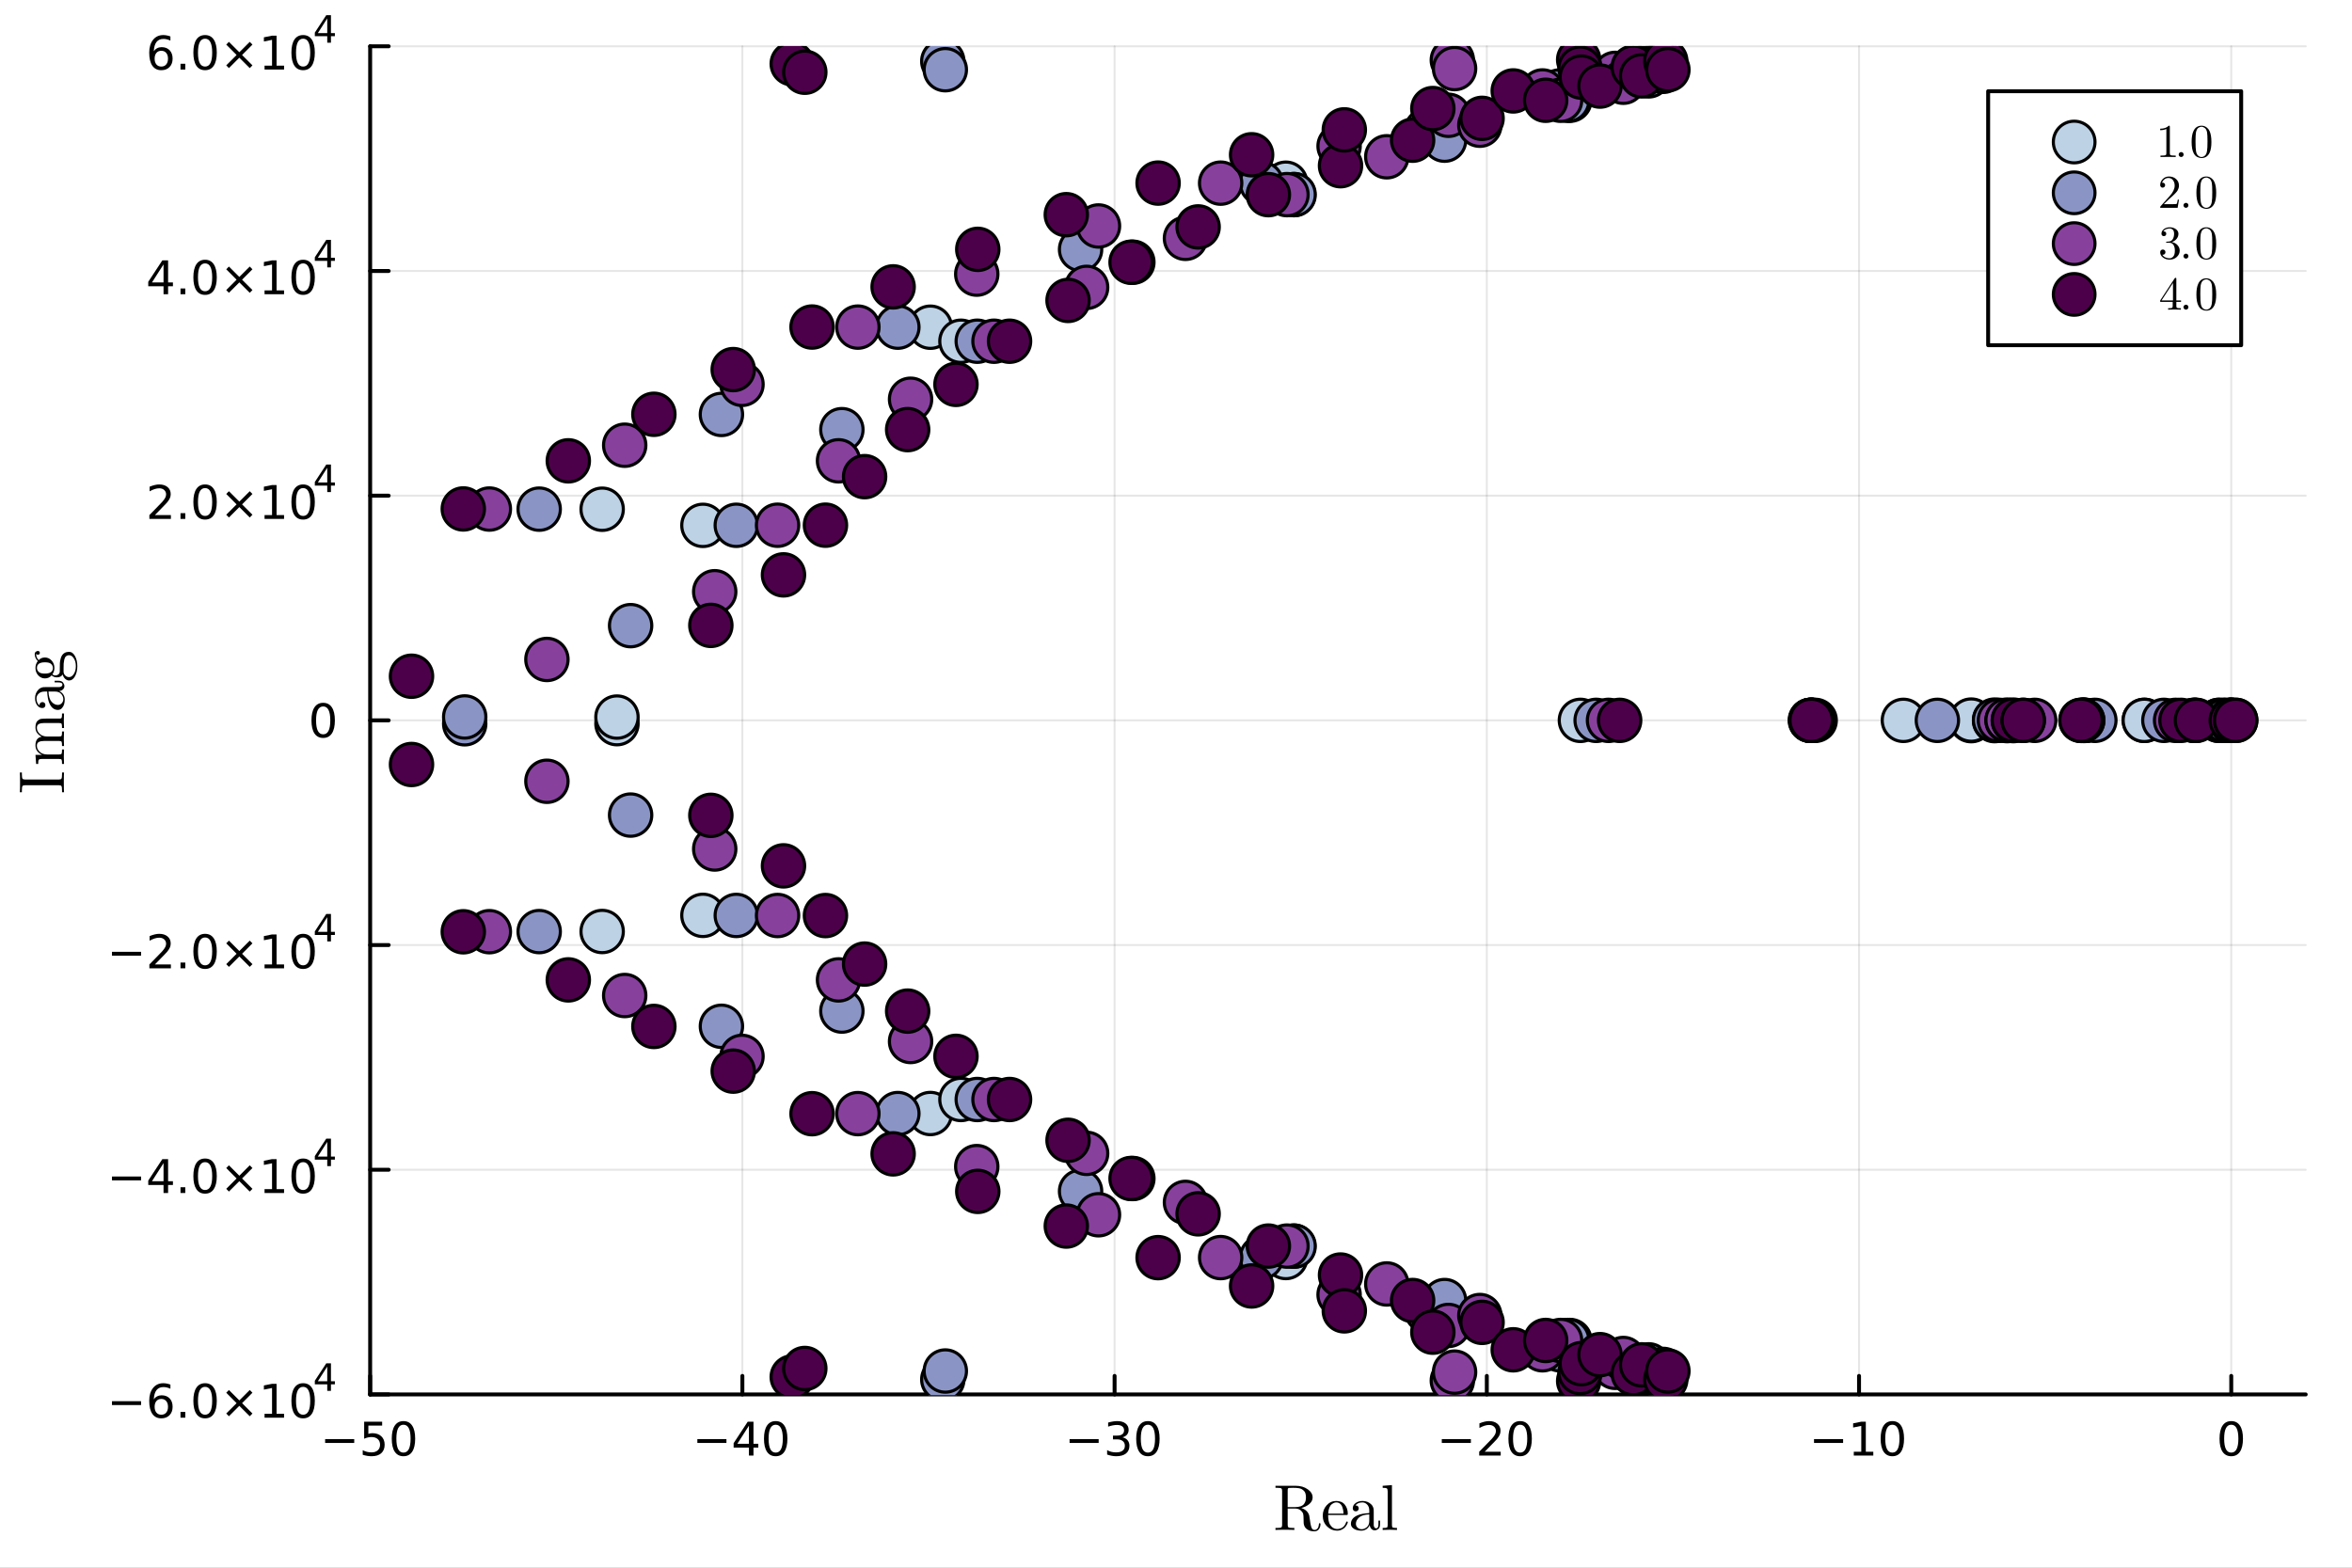 <?xml version="1.0" encoding="utf-8"?>
<svg xmlns="http://www.w3.org/2000/svg" xmlns:xlink="http://www.w3.org/1999/xlink" width="600" height="400" viewBox="0 0 2400 1600">
<rect x="0" y="0" width="2400" height="1600" fill="#808080" stroke="none"/>
<defs>
  <clipPath id="clip930">
    <rect x="0" y="0" width="2400" height="1600"/>
  </clipPath>
</defs>
<path clip-path="url(#clip930)" d="M0 1600 L2400 1600 L2400 0 L0 0  Z" fill="#ffffff" fill-rule="evenodd" fill-opacity="1"/>
<defs>
  <clipPath id="clip931">
    <rect x="480" y="0" width="1681" height="1600"/>
  </clipPath>
</defs>
<path clip-path="url(#clip930)" d="M377.713 1423.18 L2352.76 1423.18 L2352.76 47.244 L377.713 47.244  Z" fill="#ffffff" fill-rule="evenodd" fill-opacity="1"/>
<defs>
  <clipPath id="clip932">
    <rect x="377" y="47" width="1976" height="1377"/>
  </clipPath>
</defs>
<polyline clip-path="url(#clip932)" style="stroke:#000000; stroke-linecap:round; stroke-linejoin:round; stroke-width:2; stroke-opacity:0.1; fill:none" points="377.713,1423.18 377.713,47.244 "/>
<polyline clip-path="url(#clip932)" style="stroke:#000000; stroke-linecap:round; stroke-linejoin:round; stroke-width:2; stroke-opacity:0.1; fill:none" points="757.529,1423.18 757.529,47.244 "/>
<polyline clip-path="url(#clip932)" style="stroke:#000000; stroke-linecap:round; stroke-linejoin:round; stroke-width:2; stroke-opacity:0.1; fill:none" points="1137.34,1423.18 1137.34,47.244 "/>
<polyline clip-path="url(#clip932)" style="stroke:#000000; stroke-linecap:round; stroke-linejoin:round; stroke-width:2; stroke-opacity:0.1; fill:none" points="1517.16,1423.18 1517.16,47.244 "/>
<polyline clip-path="url(#clip932)" style="stroke:#000000; stroke-linecap:round; stroke-linejoin:round; stroke-width:2; stroke-opacity:0.1; fill:none" points="1896.98,1423.18 1896.98,47.244 "/>
<polyline clip-path="url(#clip932)" style="stroke:#000000; stroke-linecap:round; stroke-linejoin:round; stroke-width:2; stroke-opacity:0.1; fill:none" points="2276.79,1423.18 2276.79,47.244 "/>
<polyline clip-path="url(#clip930)" style="stroke:#000000; stroke-linecap:round; stroke-linejoin:round; stroke-width:4; stroke-opacity:1; fill:none" points="377.713,1423.18 2352.76,1423.18 "/>
<polyline clip-path="url(#clip930)" style="stroke:#000000; stroke-linecap:round; stroke-linejoin:round; stroke-width:4; stroke-opacity:1; fill:none" points="377.713,1423.18 377.713,1404.28 "/>
<polyline clip-path="url(#clip930)" style="stroke:#000000; stroke-linecap:round; stroke-linejoin:round; stroke-width:4; stroke-opacity:1; fill:none" points="757.529,1423.18 757.529,1404.28 "/>
<polyline clip-path="url(#clip930)" style="stroke:#000000; stroke-linecap:round; stroke-linejoin:round; stroke-width:4; stroke-opacity:1; fill:none" points="1137.34,1423.18 1137.34,1404.28 "/>
<polyline clip-path="url(#clip930)" style="stroke:#000000; stroke-linecap:round; stroke-linejoin:round; stroke-width:4; stroke-opacity:1; fill:none" points="1517.16,1423.18 1517.16,1404.28 "/>
<polyline clip-path="url(#clip930)" style="stroke:#000000; stroke-linecap:round; stroke-linejoin:round; stroke-width:4; stroke-opacity:1; fill:none" points="1896.98,1423.18 1896.98,1404.28 "/>
<polyline clip-path="url(#clip930)" style="stroke:#000000; stroke-linecap:round; stroke-linejoin:round; stroke-width:4; stroke-opacity:1; fill:none" points="2276.79,1423.18 2276.79,1404.28 "/>
<path clip-path="url(#clip930)" d="M331.775 1468.75 L361.451 1468.75 L361.451 1472.69 L331.775 1472.69 L331.775 1468.75 Z" fill="#000000" fill-rule="nonzero" fill-opacity="1" /><path clip-path="url(#clip930)" d="M371.59 1451.02 L389.946 1451.02 L389.946 1454.96 L375.872 1454.96 L375.872 1463.43 Q376.891 1463.08 377.909 1462.92 Q378.928 1462.73 379.946 1462.73 Q385.733 1462.73 389.113 1465.9 Q392.493 1469.08 392.493 1474.49 Q392.493 1480.07 389.02 1483.17 Q385.548 1486.25 379.229 1486.25 Q377.053 1486.25 374.784 1485.88 Q372.539 1485.51 370.132 1484.77 L370.132 1480.07 Q372.215 1481.2 374.437 1481.76 Q376.659 1482.32 379.136 1482.32 Q383.141 1482.32 385.479 1480.21 Q387.817 1478.1 387.817 1474.49 Q387.817 1470.88 385.479 1468.77 Q383.141 1466.67 379.136 1466.67 Q377.261 1466.67 375.386 1467.08 Q373.534 1467.5 371.59 1468.38 L371.59 1451.02 Z" fill="#000000" fill-rule="nonzero" fill-opacity="1" /><path clip-path="url(#clip930)" d="M411.706 1454.1 Q408.094 1454.1 406.266 1457.66 Q404.46 1461.2 404.46 1468.33 Q404.46 1475.44 406.266 1479.01 Q408.094 1482.55 411.706 1482.55 Q415.34 1482.55 417.145 1479.01 Q418.974 1475.44 418.974 1468.33 Q418.974 1461.2 417.145 1457.66 Q415.34 1454.1 411.706 1454.1 M411.706 1450.39 Q417.516 1450.39 420.571 1455 Q423.65 1459.58 423.65 1468.33 Q423.65 1477.06 420.571 1481.67 Q417.516 1486.25 411.706 1486.25 Q405.895 1486.25 402.817 1481.67 Q399.761 1477.06 399.761 1468.33 Q399.761 1459.58 402.817 1455 Q405.895 1450.39 411.706 1450.39 Z" fill="#000000" fill-rule="nonzero" fill-opacity="1" /><path clip-path="url(#clip930)" d="M711.591 1468.75 L741.267 1468.75 L741.267 1472.69 L711.591 1472.69 L711.591 1468.75 Z" fill="#000000" fill-rule="nonzero" fill-opacity="1" /><path clip-path="url(#clip930)" d="M764.207 1455.09 L752.401 1473.54 L764.207 1473.54 L764.207 1455.09 M762.98 1451.02 L768.86 1451.02 L768.86 1473.54 L773.79 1473.54 L773.79 1477.43 L768.86 1477.43 L768.86 1485.58 L764.207 1485.58 L764.207 1477.43 L748.605 1477.43 L748.605 1472.92 L762.98 1451.02 Z" fill="#000000" fill-rule="nonzero" fill-opacity="1" /><path clip-path="url(#clip930)" d="M791.522 1454.1 Q787.91 1454.1 786.082 1457.66 Q784.276 1461.2 784.276 1468.33 Q784.276 1475.44 786.082 1479.01 Q787.91 1482.55 791.522 1482.55 Q795.156 1482.55 796.961 1479.01 Q798.79 1475.44 798.79 1468.33 Q798.79 1461.2 796.961 1457.66 Q795.156 1454.1 791.522 1454.1 M791.522 1450.39 Q797.332 1450.39 800.387 1455 Q803.466 1459.58 803.466 1468.33 Q803.466 1477.06 800.387 1481.67 Q797.332 1486.25 791.522 1486.25 Q785.711 1486.25 782.633 1481.67 Q779.577 1477.06 779.577 1468.33 Q779.577 1459.58 782.633 1455 Q785.711 1450.39 791.522 1450.39 Z" fill="#000000" fill-rule="nonzero" fill-opacity="1" /><path clip-path="url(#clip930)" d="M1091.41 1468.75 L1121.08 1468.75 L1121.08 1472.69 L1091.41 1472.69 L1091.41 1468.75 Z" fill="#000000" fill-rule="nonzero" fill-opacity="1" /><path clip-path="url(#clip930)" d="M1145.34 1466.95 Q1148.7 1467.66 1150.57 1469.93 Q1152.47 1472.2 1152.47 1475.53 Q1152.47 1480.65 1148.95 1483.45 Q1145.43 1486.25 1138.95 1486.25 Q1136.78 1486.25 1134.46 1485.81 Q1132.17 1485.39 1129.72 1484.54 L1129.72 1480.02 Q1131.66 1481.16 1133.98 1481.74 Q1136.29 1482.32 1138.81 1482.32 Q1143.21 1482.32 1145.5 1480.58 Q1147.82 1478.84 1147.82 1475.53 Q1147.82 1472.48 1145.67 1470.77 Q1143.54 1469.03 1139.72 1469.03 L1135.69 1469.03 L1135.69 1465.19 L1139.9 1465.19 Q1143.35 1465.19 1145.18 1463.82 Q1147.01 1462.43 1147.01 1459.84 Q1147.01 1457.18 1145.11 1455.77 Q1143.24 1454.33 1139.72 1454.33 Q1137.8 1454.33 1135.6 1454.75 Q1133.4 1455.16 1130.76 1456.04 L1130.76 1451.88 Q1133.42 1451.14 1135.74 1450.77 Q1138.07 1450.39 1140.13 1450.39 Q1145.46 1450.39 1148.56 1452.83 Q1151.66 1455.23 1151.66 1459.35 Q1151.66 1462.22 1150.02 1464.21 Q1148.37 1466.18 1145.34 1466.95 Z" fill="#000000" fill-rule="nonzero" fill-opacity="1" /><path clip-path="url(#clip930)" d="M1171.34 1454.1 Q1167.73 1454.1 1165.9 1457.66 Q1164.09 1461.2 1164.09 1468.33 Q1164.09 1475.44 1165.9 1479.01 Q1167.73 1482.55 1171.34 1482.55 Q1174.97 1482.55 1176.78 1479.01 Q1178.61 1475.44 1178.61 1468.33 Q1178.61 1461.2 1176.78 1457.66 Q1174.97 1454.1 1171.34 1454.1 M1171.34 1450.39 Q1177.15 1450.39 1180.2 1455 Q1183.28 1459.58 1183.28 1468.33 Q1183.28 1477.06 1180.2 1481.67 Q1177.15 1486.25 1171.34 1486.25 Q1165.53 1486.25 1162.45 1481.67 Q1159.39 1477.06 1159.39 1468.33 Q1159.39 1459.58 1162.45 1455 Q1165.53 1450.39 1171.34 1450.39 Z" fill="#000000" fill-rule="nonzero" fill-opacity="1" /><path clip-path="url(#clip930)" d="M1471.22 1468.75 L1500.9 1468.75 L1500.9 1472.69 L1471.22 1472.69 L1471.22 1468.75 Z" fill="#000000" fill-rule="nonzero" fill-opacity="1" /><path clip-path="url(#clip930)" d="M1515.02 1481.64 L1531.34 1481.64 L1531.34 1485.58 L1509.39 1485.58 L1509.39 1481.64 Q1512.06 1478.89 1516.64 1474.26 Q1521.25 1469.61 1522.43 1468.27 Q1524.67 1465.74 1525.55 1464.01 Q1526.45 1462.25 1526.45 1460.56 Q1526.45 1457.8 1524.51 1456.07 Q1522.59 1454.33 1519.49 1454.33 Q1517.29 1454.33 1514.83 1455.09 Q1512.4 1455.86 1509.63 1457.41 L1509.63 1452.69 Q1512.45 1451.55 1514.9 1450.97 Q1517.36 1450.39 1519.39 1450.39 Q1524.76 1450.39 1527.96 1453.08 Q1531.15 1455.77 1531.15 1460.26 Q1531.15 1462.39 1530.34 1464.31 Q1529.56 1466.2 1527.45 1468.8 Q1526.87 1469.47 1523.77 1472.69 Q1520.67 1475.88 1515.02 1481.64 Z" fill="#000000" fill-rule="nonzero" fill-opacity="1" /><path clip-path="url(#clip930)" d="M1551.15 1454.1 Q1547.54 1454.1 1545.71 1457.66 Q1543.91 1461.2 1543.91 1468.33 Q1543.91 1475.44 1545.71 1479.01 Q1547.54 1482.55 1551.15 1482.55 Q1554.79 1482.55 1556.59 1479.01 Q1558.42 1475.44 1558.42 1468.33 Q1558.42 1461.2 1556.59 1457.66 Q1554.79 1454.1 1551.15 1454.1 M1551.15 1450.39 Q1556.96 1450.39 1560.02 1455 Q1563.1 1459.58 1563.1 1468.33 Q1563.1 1477.06 1560.02 1481.67 Q1556.96 1486.25 1551.15 1486.25 Q1545.34 1486.25 1542.26 1481.67 Q1539.21 1477.06 1539.21 1468.33 Q1539.21 1459.58 1542.26 1455 Q1545.34 1450.39 1551.15 1450.39 Z" fill="#000000" fill-rule="nonzero" fill-opacity="1" /><path clip-path="url(#clip930)" d="M1851.04 1468.75 L1880.72 1468.75 L1880.72 1472.69 L1851.04 1472.69 L1851.04 1468.75 Z" fill="#000000" fill-rule="nonzero" fill-opacity="1" /><path clip-path="url(#clip930)" d="M1891.62 1481.64 L1899.26 1481.64 L1899.26 1455.28 L1890.95 1456.95 L1890.95 1452.69 L1899.21 1451.02 L1903.89 1451.02 L1903.89 1481.64 L1911.53 1481.64 L1911.53 1485.58 L1891.62 1485.58 L1891.62 1481.64 Z" fill="#000000" fill-rule="nonzero" fill-opacity="1" /><path clip-path="url(#clip930)" d="M1930.97 1454.1 Q1927.36 1454.1 1925.53 1457.66 Q1923.72 1461.2 1923.72 1468.33 Q1923.72 1475.44 1925.53 1479.01 Q1927.36 1482.55 1930.97 1482.55 Q1934.6 1482.55 1936.41 1479.01 Q1938.24 1475.44 1938.24 1468.33 Q1938.24 1461.2 1936.41 1457.66 Q1934.6 1454.1 1930.97 1454.1 M1930.97 1450.39 Q1936.78 1450.39 1939.84 1455 Q1942.91 1459.58 1942.91 1468.33 Q1942.91 1477.06 1939.84 1481.67 Q1936.78 1486.25 1930.97 1486.25 Q1925.16 1486.25 1922.08 1481.67 Q1919.03 1477.06 1919.03 1468.33 Q1919.03 1459.58 1922.08 1455 Q1925.16 1450.39 1930.97 1450.39 Z" fill="#000000" fill-rule="nonzero" fill-opacity="1" /><path clip-path="url(#clip930)" d="M2276.79 1454.1 Q2273.18 1454.1 2271.35 1457.66 Q2269.55 1461.2 2269.55 1468.33 Q2269.55 1475.44 2271.35 1479.01 Q2273.18 1482.55 2276.79 1482.55 Q2280.43 1482.55 2282.23 1479.01 Q2284.06 1475.44 2284.06 1468.33 Q2284.06 1461.2 2282.23 1457.66 Q2280.43 1454.1 2276.79 1454.1 M2276.79 1450.39 Q2282.6 1450.39 2285.66 1455 Q2288.74 1459.58 2288.74 1468.33 Q2288.74 1477.06 2285.66 1481.67 Q2282.6 1486.25 2276.79 1486.25 Q2270.98 1486.25 2267.9 1481.67 Q2264.85 1477.06 2264.85 1468.33 Q2264.85 1459.58 2267.9 1455 Q2270.98 1450.39 2276.79 1450.39 Z" fill="#000000" fill-rule="nonzero" fill-opacity="1" /><path clip-path="url(#clip930)" d="M1301.5 1561.48 L1301.5 1559.45 L1303.08 1559.45 Q1306.65 1559.45 1307.46 1558.87 Q1308.29 1558.26 1308.29 1556.32 L1308.29 1521.57 Q1308.29 1519.67 1307.46 1519.09 Q1306.62 1518.48 1303.08 1518.48 L1301.5 1518.48 L1301.5 1516.42 L1322.21 1516.42 Q1329.39 1516.42 1334.38 1519.96 Q1339.41 1523.47 1339.41 1528.31 Q1339.41 1532.01 1336.15 1534.91 Q1332.9 1537.81 1327.88 1539.06 Q1334.41 1541.32 1335.93 1546.69 L1336.76 1551.98 Q1337.02 1553.88 1337.18 1554.84 Q1337.38 1555.81 1337.67 1557.13 Q1337.96 1558.45 1338.25 1559.09 Q1338.57 1559.71 1339.02 1560.38 Q1339.47 1561.03 1340.05 1561.25 Q1340.66 1561.48 1341.47 1561.48 Q1342.98 1561.48 1344.27 1560.12 Q1345.56 1558.77 1345.81 1555.62 Q1345.94 1554.55 1346.62 1554.55 Q1347.46 1554.55 1347.46 1555.62 Q1347.46 1556.55 1347.2 1557.64 Q1346.94 1558.71 1346.3 1559.96 Q1345.69 1561.22 1344.33 1562.06 Q1342.98 1562.93 1341.21 1562.93 Q1336.06 1562.93 1332.9 1560.16 Q1331.58 1558.97 1330.97 1557.42 Q1330.39 1555.87 1330.29 1554.65 Q1330.19 1553.43 1330.19 1550.72 Q1330.19 1546.89 1329.78 1545.21 Q1329.39 1543.54 1327.68 1541.9 Q1325.36 1539.64 1321.53 1539.64 L1313.96 1539.64 L1313.96 1556.32 Q1313.96 1558.22 1314.77 1558.84 Q1315.61 1559.45 1319.18 1559.45 L1320.76 1559.45 L1320.76 1561.48 Q1318.38 1561.28 1311.13 1561.28 Q1303.88 1561.28 1301.5 1561.48 M1313.96 1538.19 L1321.27 1538.19 Q1324.78 1538.19 1327.14 1537.35 Q1329.52 1536.49 1330.65 1534.94 Q1331.77 1533.39 1332.19 1531.85 Q1332.61 1530.27 1332.61 1528.31 Q1332.61 1525.99 1332.09 1524.25 Q1331.58 1522.51 1330.45 1521.48 Q1329.33 1520.45 1328.2 1519.8 Q1327.07 1519.13 1325.33 1518.87 Q1323.59 1518.61 1322.4 1518.55 Q1321.21 1518.48 1319.31 1518.48 Q1316.09 1518.48 1315.41 1518.61 Q1314.67 1518.68 1314.38 1519.03 Q1314.09 1519.38 1314.03 1519.8 Q1313.96 1520.19 1313.96 1521.12 L1313.96 1538.19 Z" fill="#000000" fill-rule="nonzero" fill-opacity="1" /><path clip-path="url(#clip930)" d="M1349.75 1546.95 Q1349.75 1540.74 1353.74 1536.32 Q1357.74 1531.91 1363.47 1531.91 Q1369.27 1531.91 1372.26 1535.68 Q1375.29 1539.45 1375.29 1544.86 Q1375.29 1545.86 1375.03 1546.05 Q1374.78 1546.24 1373.65 1546.24 L1355.23 1546.24 Q1355.23 1552.97 1357.22 1556.13 Q1359.99 1560.54 1364.66 1560.54 Q1365.31 1560.54 1366.08 1560.41 Q1366.85 1560.29 1368.43 1559.74 Q1370.01 1559.16 1371.39 1557.64 Q1372.78 1556.13 1373.58 1553.75 Q1373.78 1552.81 1374.42 1552.85 Q1375.29 1552.85 1375.29 1553.62 Q1375.29 1554.2 1374.65 1555.52 Q1374.03 1556.81 1372.84 1558.35 Q1371.65 1559.9 1369.33 1561.06 Q1367.05 1562.22 1364.28 1562.22 Q1358.48 1562.22 1354.1 1557.84 Q1349.75 1553.43 1349.75 1546.95 M1355.29 1544.86 L1370.94 1544.86 Q1370.94 1543.47 1370.68 1541.93 Q1370.46 1540.38 1369.75 1538.26 Q1369.07 1536.1 1367.46 1534.75 Q1365.85 1533.39 1363.47 1533.39 Q1362.41 1533.39 1361.25 1533.84 Q1360.12 1534.3 1358.74 1535.39 Q1357.35 1536.49 1356.39 1538.97 Q1355.42 1541.45 1355.29 1544.86 Z" fill="#000000" fill-rule="nonzero" fill-opacity="1" /><path clip-path="url(#clip930)" d="M1378.48 1555.2 Q1378.48 1549.59 1385.09 1546.63 Q1389.05 1544.73 1397.23 1544.25 L1397.23 1541.83 Q1397.23 1537.74 1395.07 1535.58 Q1392.94 1533.39 1390.24 1533.39 Q1385.41 1533.39 1383.09 1536.42 Q1385.05 1536.49 1385.76 1537.48 Q1386.47 1538.45 1386.47 1539.45 Q1386.47 1540.77 1385.63 1541.64 Q1384.83 1542.48 1383.44 1542.48 Q1382.12 1542.48 1381.25 1541.67 Q1380.38 1540.83 1380.38 1539.38 Q1380.38 1536.16 1383.28 1534.04 Q1386.21 1531.91 1390.37 1531.91 Q1395.78 1531.91 1399.38 1535.55 Q1400.51 1536.68 1401.06 1538.13 Q1401.64 1539.58 1401.7 1540.54 Q1401.77 1541.48 1401.77 1543.35 L1401.77 1556.52 Q1401.77 1556.9 1401.9 1557.55 Q1402.03 1558.19 1402.61 1559.03 Q1403.22 1559.83 1404.22 1559.83 Q1406.6 1559.83 1406.57 1555.62 L1406.57 1551.91 L1408.24 1551.91 L1408.24 1555.62 Q1408.24 1559.13 1406.37 1560.51 Q1404.54 1561.86 1402.83 1561.86 Q1400.64 1561.86 1399.26 1560.25 Q1397.87 1558.64 1397.68 1556.45 Q1396.68 1558.97 1394.39 1560.61 Q1392.14 1562.22 1389.05 1562.22 Q1386.66 1562.22 1384.41 1561.61 Q1382.19 1561.03 1380.32 1559.38 Q1378.48 1557.71 1378.48 1555.2 M1383.57 1555.13 Q1383.57 1557.58 1385.31 1559.16 Q1387.05 1560.74 1389.5 1560.74 Q1392.27 1560.74 1394.75 1558.61 Q1397.23 1556.45 1397.23 1552.23 L1397.23 1545.63 Q1389.92 1545.89 1386.73 1548.82 Q1383.57 1551.72 1383.57 1555.13 Z" fill="#000000" fill-rule="nonzero" fill-opacity="1" /><path clip-path="url(#clip930)" d="M1410.88 1561.48 L1410.88 1559.45 Q1414.39 1559.45 1415.2 1559.03 Q1416 1558.58 1416 1556.45 L1416 1522.15 Q1416 1519.71 1415.13 1519.09 Q1414.3 1518.48 1410.88 1518.48 L1410.88 1516.42 L1420.35 1515.71 L1420.35 1556.45 Q1420.35 1558.58 1421.19 1559.03 Q1422.03 1559.45 1425.5 1559.45 L1425.5 1561.48 Q1424.7 1561.48 1423.02 1561.41 Q1421.35 1561.35 1420.13 1561.32 Q1418.9 1561.28 1418.19 1561.28 Q1417.42 1561.28 1410.88 1561.48 Z" fill="#000000" fill-rule="nonzero" fill-opacity="1" /><polyline clip-path="url(#clip932)" style="stroke:#000000; stroke-linecap:round; stroke-linejoin:round; stroke-width:2; stroke-opacity:0.1; fill:none" points="377.713,1423.18 2352.76,1423.18 "/>
<polyline clip-path="url(#clip932)" style="stroke:#000000; stroke-linecap:round; stroke-linejoin:round; stroke-width:2; stroke-opacity:0.1; fill:none" points="377.713,1193.86 2352.76,1193.86 "/>
<polyline clip-path="url(#clip932)" style="stroke:#000000; stroke-linecap:round; stroke-linejoin:round; stroke-width:2; stroke-opacity:0.1; fill:none" points="377.713,964.535 2352.76,964.535 "/>
<polyline clip-path="url(#clip932)" style="stroke:#000000; stroke-linecap:round; stroke-linejoin:round; stroke-width:2; stroke-opacity:0.1; fill:none" points="377.713,735.212 2352.76,735.212 "/>
<polyline clip-path="url(#clip932)" style="stroke:#000000; stroke-linecap:round; stroke-linejoin:round; stroke-width:2; stroke-opacity:0.1; fill:none" points="377.713,505.889 2352.76,505.889 "/>
<polyline clip-path="url(#clip932)" style="stroke:#000000; stroke-linecap:round; stroke-linejoin:round; stroke-width:2; stroke-opacity:0.1; fill:none" points="377.713,276.567 2352.76,276.567 "/>
<polyline clip-path="url(#clip932)" style="stroke:#000000; stroke-linecap:round; stroke-linejoin:round; stroke-width:2; stroke-opacity:0.1; fill:none" points="377.713,47.244 2352.76,47.244 "/>
<polyline clip-path="url(#clip930)" style="stroke:#000000; stroke-linecap:round; stroke-linejoin:round; stroke-width:4; stroke-opacity:1; fill:none" points="377.713,1423.18 377.713,47.244 "/>
<polyline clip-path="url(#clip930)" style="stroke:#000000; stroke-linecap:round; stroke-linejoin:round; stroke-width:4; stroke-opacity:1; fill:none" points="377.713,1423.18 396.61,1423.18 "/>
<polyline clip-path="url(#clip930)" style="stroke:#000000; stroke-linecap:round; stroke-linejoin:round; stroke-width:4; stroke-opacity:1; fill:none" points="377.713,1193.86 396.61,1193.86 "/>
<polyline clip-path="url(#clip930)" style="stroke:#000000; stroke-linecap:round; stroke-linejoin:round; stroke-width:4; stroke-opacity:1; fill:none" points="377.713,964.535 396.61,964.535 "/>
<polyline clip-path="url(#clip930)" style="stroke:#000000; stroke-linecap:round; stroke-linejoin:round; stroke-width:4; stroke-opacity:1; fill:none" points="377.713,735.212 396.61,735.212 "/>
<polyline clip-path="url(#clip930)" style="stroke:#000000; stroke-linecap:round; stroke-linejoin:round; stroke-width:4; stroke-opacity:1; fill:none" points="377.713,505.889 396.61,505.889 "/>
<polyline clip-path="url(#clip930)" style="stroke:#000000; stroke-linecap:round; stroke-linejoin:round; stroke-width:4; stroke-opacity:1; fill:none" points="377.713,276.567 396.61,276.567 "/>
<polyline clip-path="url(#clip930)" style="stroke:#000000; stroke-linecap:round; stroke-linejoin:round; stroke-width:4; stroke-opacity:1; fill:none" points="377.713,47.244 396.61,47.244 "/>
<path clip-path="url(#clip930)" d="M114.26 1430.08 L143.936 1430.08 L143.936 1434.01 L114.26 1434.01 L114.26 1430.08 Z" fill="#000000" fill-rule="nonzero" fill-opacity="1" /><path clip-path="url(#clip930)" d="M164.607 1427.76 Q161.459 1427.76 159.607 1429.92 Q157.778 1432.07 157.778 1435.82 Q157.778 1439.55 159.607 1441.72 Q161.459 1443.88 164.607 1443.88 Q167.755 1443.88 169.584 1441.72 Q171.436 1439.55 171.436 1435.82 Q171.436 1432.07 169.584 1429.92 Q167.755 1427.76 164.607 1427.76 M173.889 1413.11 L173.889 1417.37 Q172.13 1416.54 170.325 1416.1 Q168.542 1415.66 166.783 1415.66 Q162.153 1415.66 159.7 1418.78 Q157.269 1421.91 156.922 1428.23 Q158.288 1426.21 160.348 1425.15 Q162.408 1424.06 164.885 1424.06 Q170.093 1424.06 173.102 1427.23 Q176.135 1430.38 176.135 1435.82 Q176.135 1441.14 172.987 1444.36 Q169.839 1447.58 164.607 1447.58 Q158.612 1447.58 155.44 1443 Q152.269 1438.39 152.269 1429.66 Q152.269 1421.47 156.158 1416.61 Q160.047 1411.72 166.598 1411.72 Q168.357 1411.72 170.139 1412.07 Q171.945 1412.42 173.889 1413.11 Z" fill="#000000" fill-rule="nonzero" fill-opacity="1" /><path clip-path="url(#clip930)" d="M184.19 1441.03 L189.075 1441.03 L189.075 1446.91 L184.19 1446.91 L184.19 1441.03 Z" fill="#000000" fill-rule="nonzero" fill-opacity="1" /><path clip-path="url(#clip930)" d="M209.26 1415.43 Q205.649 1415.43 203.82 1418.99 Q202.014 1422.53 202.014 1429.66 Q202.014 1436.77 203.82 1440.33 Q205.649 1443.88 209.26 1443.88 Q212.894 1443.88 214.699 1440.33 Q216.528 1436.77 216.528 1429.66 Q216.528 1422.53 214.699 1418.99 Q212.894 1415.43 209.26 1415.43 M209.26 1411.72 Q215.07 1411.72 218.125 1416.33 Q221.204 1420.91 221.204 1429.66 Q221.204 1438.39 218.125 1443 Q215.07 1447.58 209.26 1447.58 Q203.449 1447.58 200.371 1443 Q197.315 1438.39 197.315 1429.66 Q197.315 1420.91 200.371 1416.33 Q203.449 1411.72 209.26 1411.72 Z" fill="#000000" fill-rule="nonzero" fill-opacity="1" /><path clip-path="url(#clip930)" d="M257.593 1421.44 L247.014 1432.07 L257.593 1442.65 L254.838 1445.45 L244.213 1434.82 L233.588 1445.45 L230.857 1442.65 L241.412 1432.07 L230.857 1421.44 L233.588 1418.64 L244.213 1429.27 L254.838 1418.64 L257.593 1421.44 Z" fill="#000000" fill-rule="nonzero" fill-opacity="1" /><path clip-path="url(#clip930)" d="M269.954 1442.97 L277.593 1442.97 L277.593 1416.61 L269.282 1418.27 L269.282 1414.01 L277.546 1412.35 L282.222 1412.35 L282.222 1442.97 L289.861 1442.97 L289.861 1446.91 L269.954 1446.91 L269.954 1442.97 Z" fill="#000000" fill-rule="nonzero" fill-opacity="1" /><path clip-path="url(#clip930)" d="M309.305 1415.43 Q305.694 1415.43 303.866 1418.99 Q302.06 1422.53 302.06 1429.66 Q302.06 1436.77 303.866 1440.33 Q305.694 1443.88 309.305 1443.88 Q312.94 1443.88 314.745 1440.33 Q316.574 1436.77 316.574 1429.66 Q316.574 1422.53 314.745 1418.99 Q312.94 1415.43 309.305 1415.43 M309.305 1411.72 Q315.116 1411.72 318.171 1416.33 Q321.25 1420.91 321.25 1429.66 Q321.25 1438.39 318.171 1443 Q315.116 1447.58 309.305 1447.58 Q303.495 1447.58 300.417 1443 Q297.361 1438.39 297.361 1429.66 Q297.361 1420.91 300.417 1416.33 Q303.495 1411.72 309.305 1411.72 Z" fill="#000000" fill-rule="nonzero" fill-opacity="1" /><path clip-path="url(#clip930)" d="M333.926 1394.73 L324.334 1409.72 L333.926 1409.72 L333.926 1394.73 M332.929 1391.42 L337.707 1391.42 L337.707 1409.72 L341.713 1409.72 L341.713 1412.88 L337.707 1412.88 L337.707 1419.5 L333.926 1419.5 L333.926 1412.88 L321.25 1412.88 L321.25 1409.21 L332.929 1391.42 Z" fill="#000000" fill-rule="nonzero" fill-opacity="1" /><path clip-path="url(#clip930)" d="M114.26 1200.76 L143.936 1200.76 L143.936 1204.69 L114.26 1204.69 L114.26 1200.76 Z" fill="#000000" fill-rule="nonzero" fill-opacity="1" /><path clip-path="url(#clip930)" d="M166.876 1187.1 L155.07 1205.55 L166.876 1205.55 L166.876 1187.1 M165.649 1183.02 L171.528 1183.02 L171.528 1205.55 L176.459 1205.55 L176.459 1209.44 L171.528 1209.44 L171.528 1217.58 L166.876 1217.58 L166.876 1209.44 L151.274 1209.44 L151.274 1204.92 L165.649 1183.02 Z" fill="#000000" fill-rule="nonzero" fill-opacity="1" /><path clip-path="url(#clip930)" d="M184.19 1211.71 L189.075 1211.71 L189.075 1217.58 L184.19 1217.58 L184.19 1211.71 Z" fill="#000000" fill-rule="nonzero" fill-opacity="1" /><path clip-path="url(#clip930)" d="M209.26 1186.1 Q205.649 1186.1 203.82 1189.67 Q202.014 1193.21 202.014 1200.34 Q202.014 1207.45 203.82 1211.01 Q205.649 1214.55 209.26 1214.55 Q212.894 1214.55 214.699 1211.01 Q216.528 1207.45 216.528 1200.34 Q216.528 1193.21 214.699 1189.67 Q212.894 1186.1 209.26 1186.1 M209.26 1182.4 Q215.07 1182.4 218.125 1187.01 Q221.204 1191.59 221.204 1200.34 Q221.204 1209.07 218.125 1213.67 Q215.07 1218.26 209.26 1218.26 Q203.449 1218.26 200.371 1213.67 Q197.315 1209.07 197.315 1200.34 Q197.315 1191.59 200.371 1187.01 Q203.449 1182.4 209.26 1182.4 Z" fill="#000000" fill-rule="nonzero" fill-opacity="1" /><path clip-path="url(#clip930)" d="M257.593 1192.12 L247.014 1202.75 L257.593 1213.33 L254.838 1216.13 L244.213 1205.5 L233.588 1216.13 L230.857 1213.33 L241.412 1202.75 L230.857 1192.12 L233.588 1189.32 L244.213 1199.95 L254.838 1189.32 L257.593 1192.12 Z" fill="#000000" fill-rule="nonzero" fill-opacity="1" /><path clip-path="url(#clip930)" d="M269.954 1213.65 L277.593 1213.65 L277.593 1187.28 L269.282 1188.95 L269.282 1184.69 L277.546 1183.02 L282.222 1183.02 L282.222 1213.65 L289.861 1213.65 L289.861 1217.58 L269.954 1217.58 L269.954 1213.65 Z" fill="#000000" fill-rule="nonzero" fill-opacity="1" /><path clip-path="url(#clip930)" d="M309.305 1186.1 Q305.694 1186.1 303.866 1189.67 Q302.06 1193.21 302.06 1200.34 Q302.06 1207.45 303.866 1211.01 Q305.694 1214.55 309.305 1214.55 Q312.94 1214.55 314.745 1211.01 Q316.574 1207.45 316.574 1200.34 Q316.574 1193.21 314.745 1189.67 Q312.94 1186.1 309.305 1186.1 M309.305 1182.4 Q315.116 1182.4 318.171 1187.01 Q321.25 1191.59 321.25 1200.34 Q321.25 1209.07 318.171 1213.67 Q315.116 1218.26 309.305 1218.26 Q303.495 1218.26 300.417 1213.67 Q297.361 1209.07 297.361 1200.34 Q297.361 1191.59 300.417 1187.01 Q303.495 1182.4 309.305 1182.4 Z" fill="#000000" fill-rule="nonzero" fill-opacity="1" /><path clip-path="url(#clip930)" d="M333.926 1165.4 L324.334 1180.39 L333.926 1180.39 L333.926 1165.4 M332.929 1162.09 L337.707 1162.09 L337.707 1180.39 L341.713 1180.39 L341.713 1183.55 L337.707 1183.55 L337.707 1190.17 L333.926 1190.17 L333.926 1183.55 L321.25 1183.55 L321.25 1179.89 L332.929 1162.09 Z" fill="#000000" fill-rule="nonzero" fill-opacity="1" /><path clip-path="url(#clip930)" d="M114.26 971.434 L143.936 971.434 L143.936 975.369 L114.26 975.369 L114.26 971.434 Z" fill="#000000" fill-rule="nonzero" fill-opacity="1" /><path clip-path="url(#clip930)" d="M158.056 984.327 L174.376 984.327 L174.376 988.262 L152.431 988.262 L152.431 984.327 Q155.093 981.572 159.677 976.943 Q164.283 972.29 165.464 970.947 Q167.709 968.424 168.589 966.688 Q169.491 964.929 169.491 963.239 Q169.491 960.485 167.547 958.748 Q165.626 957.012 162.524 957.012 Q160.325 957.012 157.871 957.776 Q155.44 958.54 152.663 960.091 L152.663 955.369 Q155.487 954.235 157.94 953.656 Q160.394 953.077 162.431 953.077 Q167.802 953.077 170.996 955.762 Q174.19 958.448 174.19 962.938 Q174.19 965.068 173.38 966.989 Q172.593 968.887 170.487 971.48 Q169.908 972.151 166.806 975.369 Q163.704 978.563 158.056 984.327 Z" fill="#000000" fill-rule="nonzero" fill-opacity="1" /><path clip-path="url(#clip930)" d="M184.19 982.383 L189.075 982.383 L189.075 988.262 L184.19 988.262 L184.19 982.383 Z" fill="#000000" fill-rule="nonzero" fill-opacity="1" /><path clip-path="url(#clip930)" d="M209.26 956.781 Q205.649 956.781 203.82 960.346 Q202.014 963.887 202.014 971.017 Q202.014 978.123 203.82 981.688 Q205.649 985.23 209.26 985.23 Q212.894 985.23 214.699 981.688 Q216.528 978.123 216.528 971.017 Q216.528 963.887 214.699 960.346 Q212.894 956.781 209.26 956.781 M209.26 953.077 Q215.07 953.077 218.125 957.684 Q221.204 962.267 221.204 971.017 Q221.204 979.744 218.125 984.35 Q215.07 988.933 209.26 988.933 Q203.449 988.933 200.371 984.35 Q197.315 979.744 197.315 971.017 Q197.315 962.267 200.371 957.684 Q203.449 953.077 209.26 953.077 Z" fill="#000000" fill-rule="nonzero" fill-opacity="1" /><path clip-path="url(#clip930)" d="M257.593 962.799 L247.014 973.424 L257.593 984.003 L254.838 986.804 L244.213 976.179 L233.588 986.804 L230.857 984.003 L241.412 973.424 L230.857 962.799 L233.588 959.998 L244.213 970.623 L254.838 959.998 L257.593 962.799 Z" fill="#000000" fill-rule="nonzero" fill-opacity="1" /><path clip-path="url(#clip930)" d="M269.954 984.327 L277.593 984.327 L277.593 957.961 L269.282 959.628 L269.282 955.369 L277.546 953.702 L282.222 953.702 L282.222 984.327 L289.861 984.327 L289.861 988.262 L269.954 988.262 L269.954 984.327 Z" fill="#000000" fill-rule="nonzero" fill-opacity="1" /><path clip-path="url(#clip930)" d="M309.305 956.781 Q305.694 956.781 303.866 960.346 Q302.06 963.887 302.06 971.017 Q302.06 978.123 303.866 981.688 Q305.694 985.23 309.305 985.23 Q312.94 985.23 314.745 981.688 Q316.574 978.123 316.574 971.017 Q316.574 963.887 314.745 960.346 Q312.94 956.781 309.305 956.781 M309.305 953.077 Q315.116 953.077 318.171 957.684 Q321.25 962.267 321.25 971.017 Q321.25 979.744 318.171 984.35 Q315.116 988.933 309.305 988.933 Q303.495 988.933 300.417 984.35 Q297.361 979.744 297.361 971.017 Q297.361 962.267 300.417 957.684 Q303.495 953.077 309.305 953.077 Z" fill="#000000" fill-rule="nonzero" fill-opacity="1" /><path clip-path="url(#clip930)" d="M333.926 936.082 L324.334 951.072 L333.926 951.072 L333.926 936.082 M332.929 932.772 L337.707 932.772 L337.707 951.072 L341.713 951.072 L341.713 954.231 L337.707 954.231 L337.707 960.852 L333.926 960.852 L333.926 954.231 L321.25 954.231 L321.25 950.564 L332.929 932.772 Z" fill="#000000" fill-rule="nonzero" fill-opacity="1" /><path clip-path="url(#clip930)" d="M329.768 721.011 Q326.157 721.011 324.328 724.575 Q322.523 728.117 322.523 735.247 Q322.523 742.353 324.328 745.918 Q326.157 749.46 329.768 749.46 Q333.403 749.46 335.208 745.918 Q337.037 742.353 337.037 735.247 Q337.037 728.117 335.208 724.575 Q333.403 721.011 329.768 721.011 M329.768 717.307 Q335.578 717.307 338.634 721.913 Q341.713 726.497 341.713 735.247 Q341.713 743.973 338.634 748.58 Q335.578 753.163 329.768 753.163 Q323.958 753.163 320.879 748.58 Q317.824 743.973 317.824 735.247 Q317.824 726.497 320.879 721.913 Q323.958 717.307 329.768 717.307 Z" fill="#000000" fill-rule="nonzero" fill-opacity="1" /><path clip-path="url(#clip930)" d="M158.056 525.682 L174.376 525.682 L174.376 529.617 L152.431 529.617 L152.431 525.682 Q155.093 522.927 159.677 518.298 Q164.283 513.645 165.464 512.302 Q167.709 509.779 168.589 508.043 Q169.491 506.284 169.491 504.594 Q169.491 501.839 167.547 500.103 Q165.626 498.367 162.524 498.367 Q160.325 498.367 157.871 499.131 Q155.44 499.895 152.663 501.446 L152.663 496.724 Q155.487 495.589 157.94 495.011 Q160.394 494.432 162.431 494.432 Q167.802 494.432 170.996 497.117 Q174.19 499.802 174.19 504.293 Q174.19 506.423 173.38 508.344 Q172.593 510.242 170.487 512.835 Q169.908 513.506 166.806 516.723 Q163.704 519.918 158.056 525.682 Z" fill="#000000" fill-rule="nonzero" fill-opacity="1" /><path clip-path="url(#clip930)" d="M184.19 523.737 L189.075 523.737 L189.075 529.617 L184.19 529.617 L184.19 523.737 Z" fill="#000000" fill-rule="nonzero" fill-opacity="1" /><path clip-path="url(#clip930)" d="M209.26 498.136 Q205.649 498.136 203.82 501.7 Q202.014 505.242 202.014 512.372 Q202.014 519.478 203.82 523.043 Q205.649 526.585 209.26 526.585 Q212.894 526.585 214.699 523.043 Q216.528 519.478 216.528 512.372 Q216.528 505.242 214.699 501.7 Q212.894 498.136 209.26 498.136 M209.26 494.432 Q215.07 494.432 218.125 499.038 Q221.204 503.622 221.204 512.372 Q221.204 521.098 218.125 525.705 Q215.07 530.288 209.26 530.288 Q203.449 530.288 200.371 525.705 Q197.315 521.098 197.315 512.372 Q197.315 503.622 200.371 499.038 Q203.449 494.432 209.26 494.432 Z" fill="#000000" fill-rule="nonzero" fill-opacity="1" /><path clip-path="url(#clip930)" d="M257.593 504.154 L247.014 514.779 L257.593 525.358 L254.838 528.159 L244.213 517.534 L233.588 528.159 L230.857 525.358 L241.412 514.779 L230.857 504.154 L233.588 501.353 L244.213 511.978 L254.838 501.353 L257.593 504.154 Z" fill="#000000" fill-rule="nonzero" fill-opacity="1" /><path clip-path="url(#clip930)" d="M269.954 525.682 L277.593 525.682 L277.593 499.316 L269.282 500.983 L269.282 496.724 L277.546 495.057 L282.222 495.057 L282.222 525.682 L289.861 525.682 L289.861 529.617 L269.954 529.617 L269.954 525.682 Z" fill="#000000" fill-rule="nonzero" fill-opacity="1" /><path clip-path="url(#clip930)" d="M309.305 498.136 Q305.694 498.136 303.866 501.7 Q302.06 505.242 302.06 512.372 Q302.06 519.478 303.866 523.043 Q305.694 526.585 309.305 526.585 Q312.94 526.585 314.745 523.043 Q316.574 519.478 316.574 512.372 Q316.574 505.242 314.745 501.7 Q312.94 498.136 309.305 498.136 M309.305 494.432 Q315.116 494.432 318.171 499.038 Q321.25 503.622 321.25 512.372 Q321.25 521.098 318.171 525.705 Q315.116 530.288 309.305 530.288 Q303.495 530.288 300.417 525.705 Q297.361 521.098 297.361 512.372 Q297.361 503.622 300.417 499.038 Q303.495 494.432 309.305 494.432 Z" fill="#000000" fill-rule="nonzero" fill-opacity="1" /><path clip-path="url(#clip930)" d="M333.926 477.437 L324.334 492.427 L333.926 492.427 L333.926 477.437 M332.929 474.127 L337.707 474.127 L337.707 492.427 L341.713 492.427 L341.713 495.586 L337.707 495.586 L337.707 502.207 L333.926 502.207 L333.926 495.586 L321.25 495.586 L321.25 491.919 L332.929 474.127 Z" fill="#000000" fill-rule="nonzero" fill-opacity="1" /><path clip-path="url(#clip930)" d="M166.876 269.808 L155.07 288.257 L166.876 288.257 L166.876 269.808 M165.649 265.734 L171.528 265.734 L171.528 288.257 L176.459 288.257 L176.459 292.146 L171.528 292.146 L171.528 300.294 L166.876 300.294 L166.876 292.146 L151.274 292.146 L151.274 287.632 L165.649 265.734 Z" fill="#000000" fill-rule="nonzero" fill-opacity="1" /><path clip-path="url(#clip930)" d="M184.19 294.415 L189.075 294.415 L189.075 300.294 L184.19 300.294 L184.19 294.415 Z" fill="#000000" fill-rule="nonzero" fill-opacity="1" /><path clip-path="url(#clip930)" d="M209.26 268.813 Q205.649 268.813 203.82 272.378 Q202.014 275.919 202.014 283.049 Q202.014 290.155 203.82 293.72 Q205.649 297.262 209.26 297.262 Q212.894 297.262 214.699 293.72 Q216.528 290.155 216.528 283.049 Q216.528 275.919 214.699 272.378 Q212.894 268.813 209.26 268.813 M209.26 265.109 Q215.07 265.109 218.125 269.716 Q221.204 274.299 221.204 283.049 Q221.204 291.776 218.125 296.382 Q215.07 300.966 209.26 300.966 Q203.449 300.966 200.371 296.382 Q197.315 291.776 197.315 283.049 Q197.315 274.299 200.371 269.716 Q203.449 265.109 209.26 265.109 Z" fill="#000000" fill-rule="nonzero" fill-opacity="1" /><path clip-path="url(#clip930)" d="M257.593 274.831 L247.014 285.456 L257.593 296.035 L254.838 298.836 L244.213 288.211 L233.588 298.836 L230.857 296.035 L241.412 285.456 L230.857 274.831 L233.588 272.031 L244.213 282.656 L254.838 272.031 L257.593 274.831 Z" fill="#000000" fill-rule="nonzero" fill-opacity="1" /><path clip-path="url(#clip930)" d="M269.954 296.359 L277.593 296.359 L277.593 269.994 L269.282 271.66 L269.282 267.401 L277.546 265.734 L282.222 265.734 L282.222 296.359 L289.861 296.359 L289.861 300.294 L269.954 300.294 L269.954 296.359 Z" fill="#000000" fill-rule="nonzero" fill-opacity="1" /><path clip-path="url(#clip930)" d="M309.305 268.813 Q305.694 268.813 303.866 272.378 Q302.06 275.919 302.06 283.049 Q302.06 290.155 303.866 293.72 Q305.694 297.262 309.305 297.262 Q312.94 297.262 314.745 293.72 Q316.574 290.155 316.574 283.049 Q316.574 275.919 314.745 272.378 Q312.94 268.813 309.305 268.813 M309.305 265.109 Q315.116 265.109 318.171 269.716 Q321.25 274.299 321.25 283.049 Q321.25 291.776 318.171 296.382 Q315.116 300.966 309.305 300.966 Q303.495 300.966 300.417 296.382 Q297.361 291.776 297.361 283.049 Q297.361 274.299 300.417 269.716 Q303.495 265.109 309.305 265.109 Z" fill="#000000" fill-rule="nonzero" fill-opacity="1" /><path clip-path="url(#clip930)" d="M333.926 248.114 L324.334 263.104 L333.926 263.104 L333.926 248.114 M332.929 244.804 L337.707 244.804 L337.707 263.104 L341.713 263.104 L341.713 266.264 L337.707 266.264 L337.707 272.884 L333.926 272.884 L333.926 266.264 L321.25 266.264 L321.25 262.596 L332.929 244.804 Z" fill="#000000" fill-rule="nonzero" fill-opacity="1" /><path clip-path="url(#clip930)" d="M164.607 51.828 Q161.459 51.828 159.607 53.981 Q157.778 56.134 157.778 59.884 Q157.778 63.611 159.607 65.787 Q161.459 67.939 164.607 67.939 Q167.755 67.939 169.584 65.787 Q171.436 63.611 171.436 59.884 Q171.436 56.134 169.584 53.981 Q167.755 51.828 164.607 51.828 M173.889 37.176 L173.889 41.435 Q172.13 40.602 170.325 40.162 Q168.542 39.722 166.783 39.722 Q162.153 39.722 159.7 42.847 Q157.269 45.972 156.922 52.291 Q158.288 50.277 160.348 49.213 Q162.408 48.125 164.885 48.125 Q170.093 48.125 173.102 51.296 Q176.135 54.444 176.135 59.884 Q176.135 65.208 172.987 68.425 Q169.839 71.643 164.607 71.643 Q158.612 71.643 155.44 67.06 Q152.269 62.453 152.269 53.726 Q152.269 45.532 156.158 40.671 Q160.047 35.787 166.598 35.787 Q168.357 35.787 170.139 36.134 Q171.945 36.481 173.889 37.176 Z" fill="#000000" fill-rule="nonzero" fill-opacity="1" /><path clip-path="url(#clip930)" d="M184.19 65.092 L189.075 65.092 L189.075 70.972 L184.19 70.972 L184.19 65.092 Z" fill="#000000" fill-rule="nonzero" fill-opacity="1" /><path clip-path="url(#clip930)" d="M209.26 39.49 Q205.649 39.49 203.82 43.055 Q202.014 46.597 202.014 53.726 Q202.014 60.833 203.82 64.398 Q205.649 67.939 209.26 67.939 Q212.894 67.939 214.699 64.398 Q216.528 60.833 216.528 53.726 Q216.528 46.597 214.699 43.055 Q212.894 39.49 209.26 39.49 M209.26 35.787 Q215.07 35.787 218.125 40.393 Q221.204 44.977 221.204 53.726 Q221.204 62.453 218.125 67.06 Q215.07 71.643 209.26 71.643 Q203.449 71.643 200.371 67.06 Q197.315 62.453 197.315 53.726 Q197.315 44.977 200.371 40.393 Q203.449 35.787 209.26 35.787 Z" fill="#000000" fill-rule="nonzero" fill-opacity="1" /><path clip-path="url(#clip930)" d="M257.593 45.509 L247.014 56.134 L257.593 66.713 L254.838 69.513 L244.213 58.888 L233.588 69.513 L230.857 66.713 L241.412 56.134 L230.857 45.509 L233.588 42.708 L244.213 53.333 L254.838 42.708 L257.593 45.509 Z" fill="#000000" fill-rule="nonzero" fill-opacity="1" /><path clip-path="url(#clip930)" d="M269.954 67.037 L277.593 67.037 L277.593 40.671 L269.282 42.338 L269.282 38.078 L277.546 36.412 L282.222 36.412 L282.222 67.037 L289.861 67.037 L289.861 70.972 L269.954 70.972 L269.954 67.037 Z" fill="#000000" fill-rule="nonzero" fill-opacity="1" /><path clip-path="url(#clip930)" d="M309.305 39.49 Q305.694 39.49 303.866 43.055 Q302.06 46.597 302.06 53.726 Q302.06 60.833 303.866 64.398 Q305.694 67.939 309.305 67.939 Q312.94 67.939 314.745 64.398 Q316.574 60.833 316.574 53.726 Q316.574 46.597 314.745 43.055 Q312.94 39.49 309.305 39.49 M309.305 35.787 Q315.116 35.787 318.171 40.393 Q321.25 44.977 321.25 53.726 Q321.25 62.453 318.171 67.06 Q315.116 71.643 309.305 71.643 Q303.495 71.643 300.417 67.06 Q297.361 62.453 297.361 53.726 Q297.361 44.977 300.417 40.393 Q303.495 35.787 309.305 35.787 Z" fill="#000000" fill-rule="nonzero" fill-opacity="1" /><path clip-path="url(#clip930)" d="M333.926 18.791 L324.334 33.781 L333.926 33.781 L333.926 18.791 M332.929 15.481 L337.707 15.481 L337.707 33.781 L341.713 33.781 L341.713 36.941 L337.707 36.941 L337.707 43.561 L333.926 43.561 L333.926 36.941 L321.25 36.941 L321.25 33.273 L332.929 15.481 Z" fill="#000000" fill-rule="nonzero" fill-opacity="1" /><path clip-path="url(#clip930)" d="M65.326 808.572 L63.297 808.572 L63.297 806.833 Q63.297 803.129 62.718 802.292 Q62.106 801.422 60.173 801.422 L25.423 801.422 Q23.523 801.422 22.943 802.292 Q22.331 803.161 22.331 806.833 L22.331 808.572 L20.27 808.572 Q20.463 806.253 20.463 798.459 Q20.463 790.73 20.27 788.443 L22.331 788.443 L22.331 790.15 Q22.331 793.854 22.943 794.723 Q23.523 795.561 25.423 795.561 L60.173 795.561 Q62.074 795.561 62.685 794.723 Q63.297 793.854 63.297 790.15 L63.297 788.443 L65.326 788.443 Q65.133 790.762 65.133 798.524 Q65.133 806.253 65.326 808.572 Z" fill="#000000" fill-rule="nonzero" fill-opacity="1" /><path clip-path="url(#clip930)" d="M65.326 779.719 L63.297 779.719 Q63.297 776.209 62.879 775.403 Q62.428 774.598 60.302 774.598 L42.621 774.598 Q40.173 774.598 39.562 775.468 Q38.95 776.305 38.95 779.719 L36.889 779.719 L36.18 770.444 L43.104 770.444 Q36.18 767.352 36.18 760.685 Q36.18 752.956 42.621 751.893 Q40.109 750.766 38.145 748.415 Q36.18 746.032 36.18 742.328 Q36.18 737.368 38.628 735.404 Q40.27 733.954 42.106 733.665 Q43.942 733.375 48.708 733.375 L61.3 733.375 Q62.685 733.31 63.008 732.248 Q63.297 731.185 63.297 728.222 L65.326 728.222 Q65.133 734.953 65.133 735.597 Q65.133 736.112 65.326 743.069 L63.297 743.069 Q63.297 739.558 62.879 738.753 Q62.428 737.916 60.302 737.916 L44.94 737.916 Q41.591 737.916 39.626 738.946 Q37.629 739.977 37.629 742.811 Q37.629 746.225 40.496 748.962 Q43.362 751.7 48.193 751.7 L60.302 751.7 Q62.428 751.7 62.879 750.895 Q63.297 750.057 63.297 746.547 L65.326 746.547 Q65.133 753.278 65.133 753.954 Q65.133 754.47 65.326 761.394 L63.297 761.394 Q63.297 757.883 62.879 757.078 Q62.428 756.241 60.302 756.241 L44.94 756.241 Q41.591 756.241 39.626 757.272 Q37.629 758.302 37.629 761.136 Q37.629 764.55 40.496 767.288 Q43.362 770.025 48.193 770.025 L60.302 770.025 Q62.428 770.025 62.879 769.22 Q63.297 768.383 63.297 764.904 L65.326 764.904 Q65.133 771.635 65.133 772.279 Q65.133 772.795 65.326 779.719 Z" fill="#000000" fill-rule="nonzero" fill-opacity="1" /><path clip-path="url(#clip930)" d="M59.046 724.54 Q53.442 724.54 50.479 717.938 Q48.579 713.977 48.096 705.796 L45.681 705.796 Q41.591 705.796 39.433 707.954 Q37.243 710.08 37.243 712.785 Q37.243 717.616 40.27 719.935 Q40.334 717.97 41.333 717.262 Q42.299 716.553 43.297 716.553 Q44.618 716.553 45.487 717.39 Q46.325 718.196 46.325 719.58 Q46.325 720.901 45.52 721.77 Q44.682 722.64 43.233 722.64 Q40.013 722.64 37.887 719.741 Q35.761 716.811 35.761 712.656 Q35.761 707.246 39.401 703.638 Q40.528 702.511 41.977 701.964 Q43.426 701.384 44.392 701.32 Q45.326 701.255 47.194 701.255 L60.367 701.255 Q60.753 701.255 61.397 701.126 Q62.041 700.998 62.879 700.418 Q63.684 699.806 63.684 698.808 Q63.684 696.424 59.465 696.457 L55.761 696.457 L55.761 694.782 L59.465 694.782 Q62.975 694.782 64.36 696.65 Q65.713 698.486 65.713 700.192 Q65.713 702.382 64.103 703.767 Q62.492 705.152 60.302 705.345 Q62.814 706.344 64.457 708.63 Q66.067 710.885 66.067 713.977 Q66.067 716.36 65.455 718.614 Q64.875 720.836 63.233 722.704 Q61.558 724.54 59.046 724.54 M58.982 719.452 Q61.429 719.452 63.008 717.712 Q64.585 715.973 64.585 713.526 Q64.585 710.756 62.46 708.276 Q60.302 705.796 56.083 705.796 L49.481 705.796 Q49.739 713.107 52.669 716.295 Q55.568 719.452 58.982 719.452 Z" fill="#000000" fill-rule="nonzero" fill-opacity="1" /><path clip-path="url(#clip930)" d="M70.544 694.516 Q68.418 694.516 66.582 692.906 Q64.747 691.263 63.941 688.429 Q62.106 691.328 58.08 691.328 Q54.988 691.328 52.605 689.299 Q50.029 692.39 45.809 692.39 Q41.913 692.39 39.046 689.299 Q36.18 686.207 36.18 681.698 Q36.18 677.737 38.563 674.709 Q35.471 671.553 35.439 667.721 Q35.439 666.014 36.502 665.209 Q37.565 664.371 38.692 664.371 Q39.69 664.371 40.173 665.015 Q40.657 665.627 40.657 666.271 Q40.657 667.077 40.141 667.656 Q39.594 668.204 38.756 668.204 Q37.372 668.204 36.953 667.141 Q36.889 667.334 36.889 667.785 Q36.889 671.006 39.465 673.743 Q41.977 671.038 45.874 671.038 Q49.771 671.038 52.637 674.13 Q55.504 677.221 55.504 681.698 Q55.504 685.402 53.442 688.236 Q54.763 689.363 56.566 689.363 Q58.209 689.363 59.497 688.365 Q60.785 687.366 60.978 685.853 Q61.043 685.402 61.043 680.925 Q61.043 678.284 61.107 676.835 Q61.172 675.386 61.623 673.325 Q62.041 671.231 62.879 669.589 Q65.262 665.305 70.415 665.273 Q74.183 665.273 76.534 669.621 Q78.917 673.936 78.917 679.927 Q78.917 685.981 76.502 690.265 Q74.118 694.516 70.544 694.516 M70.544 691.07 Q73.249 691.07 75.31 687.882 Q77.403 684.693 77.403 679.862 Q77.403 675.128 75.342 671.94 Q73.313 668.719 70.544 668.719 Q68.579 668.719 67.323 669.846 Q66.067 670.974 65.552 673.292 Q65.069 675.579 64.972 677.189 Q64.875 678.8 64.875 681.762 L64.875 685.659 Q65.004 687.914 66.647 689.492 Q68.289 691.07 70.544 691.07 M45.874 687.463 Q53.99 687.463 53.99 681.698 Q53.99 678.8 51.349 677.028 Q49.578 675.965 45.809 675.965 Q37.694 675.965 37.694 681.698 Q37.694 684.597 40.334 686.4 Q42.106 687.463 45.874 687.463 Z" fill="#000000" fill-rule="nonzero" fill-opacity="1" /><circle clip-path="url(#clip932)" cx="614.449" cy="950.699" r="21.6" fill="#bed2e6" fill-rule="evenodd" fill-opacity="1" stroke="#000000" stroke-opacity="1" stroke-width="3.2"/>
<circle clip-path="url(#clip932)" cx="614.449" cy="519.725" r="21.6" fill="#bed2e6" fill-rule="evenodd" fill-opacity="1" stroke="#000000" stroke-opacity="1" stroke-width="3.2"/>
<circle clip-path="url(#clip932)" cx="629.553" cy="738.568" r="21.6" fill="#bed2e6" fill-rule="evenodd" fill-opacity="1" stroke="#000000" stroke-opacity="1" stroke-width="3.2"/>
<circle clip-path="url(#clip932)" cx="629.553" cy="731.856" r="21.6" fill="#bed2e6" fill-rule="evenodd" fill-opacity="1" stroke="#000000" stroke-opacity="1" stroke-width="3.2"/>
<circle clip-path="url(#clip932)" cx="717.27" cy="934.232" r="21.6" fill="#bed2e6" fill-rule="evenodd" fill-opacity="1" stroke="#000000" stroke-opacity="1" stroke-width="3.2"/>
<circle clip-path="url(#clip932)" cx="717.27" cy="536.191" r="21.6" fill="#bed2e6" fill-rule="evenodd" fill-opacity="1" stroke="#000000" stroke-opacity="1" stroke-width="3.2"/>
<circle clip-path="url(#clip932)" cx="949.364" cy="1136.47" r="21.6" fill="#bed2e6" fill-rule="evenodd" fill-opacity="1" stroke="#000000" stroke-opacity="1" stroke-width="3.2"/>
<circle clip-path="url(#clip932)" cx="949.364" cy="333.958" r="21.6" fill="#bed2e6" fill-rule="evenodd" fill-opacity="1" stroke="#000000" stroke-opacity="1" stroke-width="3.2"/>
<circle clip-path="url(#clip932)" cx="980.545" cy="1122.15" r="21.6" fill="#bed2e6" fill-rule="evenodd" fill-opacity="1" stroke="#000000" stroke-opacity="1" stroke-width="3.2"/>
<circle clip-path="url(#clip932)" cx="980.545" cy="348.272" r="21.6" fill="#bed2e6" fill-rule="evenodd" fill-opacity="1" stroke="#000000" stroke-opacity="1" stroke-width="3.2"/>
<circle clip-path="url(#clip932)" cx="1312.08" cy="1283.44" r="21.6" fill="#bed2e6" fill-rule="evenodd" fill-opacity="1" stroke="#000000" stroke-opacity="1" stroke-width="3.2"/>
<circle clip-path="url(#clip932)" cx="1312.08" cy="186.985" r="21.6" fill="#bed2e6" fill-rule="evenodd" fill-opacity="1" stroke="#000000" stroke-opacity="1" stroke-width="3.2"/>
<circle clip-path="url(#clip932)" cx="1320.09" cy="1271.8" r="21.6" fill="#bed2e6" fill-rule="evenodd" fill-opacity="1" stroke="#000000" stroke-opacity="1" stroke-width="3.2"/>
<circle clip-path="url(#clip932)" cx="1320.09" cy="198.628" r="21.6" fill="#bed2e6" fill-rule="evenodd" fill-opacity="1" stroke="#000000" stroke-opacity="1" stroke-width="3.2"/>
<circle clip-path="url(#clip932)" cx="1600.87" cy="1377.58" r="21.6" fill="#bed2e6" fill-rule="evenodd" fill-opacity="1" stroke="#000000" stroke-opacity="1" stroke-width="3.2"/>
<circle clip-path="url(#clip932)" cx="1600.87" cy="92.841" r="21.6" fill="#bed2e6" fill-rule="evenodd" fill-opacity="1" stroke="#000000" stroke-opacity="1" stroke-width="3.2"/>
<circle clip-path="url(#clip932)" cx="1601.97" cy="1368.11" r="21.6" fill="#bed2e6" fill-rule="evenodd" fill-opacity="1" stroke="#000000" stroke-opacity="1" stroke-width="3.2"/>
<circle clip-path="url(#clip932)" cx="1601.97" cy="102.316" r="21.6" fill="#bed2e6" fill-rule="evenodd" fill-opacity="1" stroke="#000000" stroke-opacity="1" stroke-width="3.2"/>
<circle clip-path="url(#clip932)" cx="1612.66" cy="735.212" r="21.6" fill="#bed2e6" fill-rule="evenodd" fill-opacity="1" stroke="#000000" stroke-opacity="1" stroke-width="3.2"/>
<circle clip-path="url(#clip932)" cx="1847.67" cy="735.212" r="21.6" fill="#bed2e6" fill-rule="evenodd" fill-opacity="1" stroke="#000000" stroke-opacity="1" stroke-width="3.2"/>
<circle clip-path="url(#clip932)" cx="1852.21" cy="735.212" r="21.6" fill="#bed2e6" fill-rule="evenodd" fill-opacity="1" stroke="#000000" stroke-opacity="1" stroke-width="3.2"/>
<circle clip-path="url(#clip932)" cx="1942.24" cy="735.212" r="21.6" fill="#bed2e6" fill-rule="evenodd" fill-opacity="1" stroke="#000000" stroke-opacity="1" stroke-width="3.2"/>
<circle clip-path="url(#clip932)" cx="2011.43" cy="735.492" r="21.6" fill="#bed2e6" fill-rule="evenodd" fill-opacity="1" stroke="#000000" stroke-opacity="1" stroke-width="3.2"/>
<circle clip-path="url(#clip932)" cx="2011.43" cy="734.932" r="21.6" fill="#bed2e6" fill-rule="evenodd" fill-opacity="1" stroke="#000000" stroke-opacity="1" stroke-width="3.2"/>
<circle clip-path="url(#clip932)" cx="2127.6" cy="735.294" r="21.6" fill="#bed2e6" fill-rule="evenodd" fill-opacity="1" stroke="#000000" stroke-opacity="1" stroke-width="3.2"/>
<circle clip-path="url(#clip932)" cx="2127.6" cy="735.129" r="21.6" fill="#bed2e6" fill-rule="evenodd" fill-opacity="1" stroke="#000000" stroke-opacity="1" stroke-width="3.2"/>
<circle clip-path="url(#clip932)" cx="2188.09" cy="735.222" r="21.6" fill="#bed2e6" fill-rule="evenodd" fill-opacity="1" stroke="#000000" stroke-opacity="1" stroke-width="3.2"/>
<circle clip-path="url(#clip932)" cx="2188.09" cy="735.201" r="21.6" fill="#bed2e6" fill-rule="evenodd" fill-opacity="1" stroke="#000000" stroke-opacity="1" stroke-width="3.2"/>
<circle clip-path="url(#clip932)" cx="2238.51" cy="735.212" r="21.6" fill="#bed2e6" fill-rule="evenodd" fill-opacity="1" stroke="#000000" stroke-opacity="1" stroke-width="3.2"/>
<circle clip-path="url(#clip932)" cx="2264.3" cy="735.229" r="21.6" fill="#bed2e6" fill-rule="evenodd" fill-opacity="1" stroke="#000000" stroke-opacity="1" stroke-width="3.2"/>
<circle clip-path="url(#clip932)" cx="2264.3" cy="735.195" r="21.6" fill="#bed2e6" fill-rule="evenodd" fill-opacity="1" stroke="#000000" stroke-opacity="1" stroke-width="3.2"/>
<circle clip-path="url(#clip932)" cx="2276.79" cy="735.212" r="21.6" fill="#bed2e6" fill-rule="evenodd" fill-opacity="1" stroke="#000000" stroke-opacity="1" stroke-width="3.2"/>
<circle clip-path="url(#clip932)" cx="474.191" cy="738.689" r="21.6" fill="#8b95c5" fill-rule="evenodd" fill-opacity="1" stroke="#000000" stroke-opacity="1" stroke-width="3.2"/>
<circle clip-path="url(#clip932)" cx="474.191" cy="731.735" r="21.6" fill="#8b95c5" fill-rule="evenodd" fill-opacity="1" stroke="#000000" stroke-opacity="1" stroke-width="3.2"/>
<circle clip-path="url(#clip932)" cx="550.194" cy="950.794" r="21.6" fill="#8b95c5" fill-rule="evenodd" fill-opacity="1" stroke="#000000" stroke-opacity="1" stroke-width="3.2"/>
<circle clip-path="url(#clip932)" cx="550.194" cy="519.63" r="21.6" fill="#8b95c5" fill-rule="evenodd" fill-opacity="1" stroke="#000000" stroke-opacity="1" stroke-width="3.2"/>
<circle clip-path="url(#clip932)" cx="643.479" cy="831.885" r="21.6" fill="#8b95c5" fill-rule="evenodd" fill-opacity="1" stroke="#000000" stroke-opacity="1" stroke-width="3.2"/>
<circle clip-path="url(#clip932)" cx="643.479" cy="638.539" r="21.6" fill="#8b95c5" fill-rule="evenodd" fill-opacity="1" stroke="#000000" stroke-opacity="1" stroke-width="3.2"/>
<circle clip-path="url(#clip932)" cx="736.142" cy="1047.45" r="21.6" fill="#8b95c5" fill-rule="evenodd" fill-opacity="1" stroke="#000000" stroke-opacity="1" stroke-width="3.2"/>
<circle clip-path="url(#clip932)" cx="736.142" cy="422.976" r="21.6" fill="#8b95c5" fill-rule="evenodd" fill-opacity="1" stroke="#000000" stroke-opacity="1" stroke-width="3.2"/>
<circle clip-path="url(#clip932)" cx="751.311" cy="934.308" r="21.6" fill="#8b95c5" fill-rule="evenodd" fill-opacity="1" stroke="#000000" stroke-opacity="1" stroke-width="3.2"/>
<circle clip-path="url(#clip932)" cx="751.311" cy="536.116" r="21.6" fill="#8b95c5" fill-rule="evenodd" fill-opacity="1" stroke="#000000" stroke-opacity="1" stroke-width="3.2"/>
<circle clip-path="url(#clip932)" cx="859.05" cy="1031.91" r="21.6" fill="#8b95c5" fill-rule="evenodd" fill-opacity="1" stroke="#000000" stroke-opacity="1" stroke-width="3.2"/>
<circle clip-path="url(#clip932)" cx="859.05" cy="438.517" r="21.6" fill="#8b95c5" fill-rule="evenodd" fill-opacity="1" stroke="#000000" stroke-opacity="1" stroke-width="3.2"/>
<circle clip-path="url(#clip932)" cx="916.186" cy="1136.52" r="21.6" fill="#8b95c5" fill-rule="evenodd" fill-opacity="1" stroke="#000000" stroke-opacity="1" stroke-width="3.2"/>
<circle clip-path="url(#clip932)" cx="916.186" cy="333.909" r="21.6" fill="#8b95c5" fill-rule="evenodd" fill-opacity="1" stroke="#000000" stroke-opacity="1" stroke-width="3.2"/>
<circle clip-path="url(#clip932)" cx="962.033" cy="1407.93" r="21.6" fill="#8b95c5" fill-rule="evenodd" fill-opacity="1" stroke="#000000" stroke-opacity="1" stroke-width="3.2"/>
<circle clip-path="url(#clip932)" cx="962.033" cy="62.495" r="21.6" fill="#8b95c5" fill-rule="evenodd" fill-opacity="1" stroke="#000000" stroke-opacity="1" stroke-width="3.2"/>
<circle clip-path="url(#clip932)" cx="964.604" cy="1399.27" r="21.6" fill="#8b95c5" fill-rule="evenodd" fill-opacity="1" stroke="#000000" stroke-opacity="1" stroke-width="3.2"/>
<circle clip-path="url(#clip932)" cx="964.604" cy="71.149" r="21.6" fill="#8b95c5" fill-rule="evenodd" fill-opacity="1" stroke="#000000" stroke-opacity="1" stroke-width="3.2"/>
<circle clip-path="url(#clip932)" cx="997.199" cy="1122.17" r="21.6" fill="#8b95c5" fill-rule="evenodd" fill-opacity="1" stroke="#000000" stroke-opacity="1" stroke-width="3.2"/>
<circle clip-path="url(#clip932)" cx="997.199" cy="348.256" r="21.6" fill="#8b95c5" fill-rule="evenodd" fill-opacity="1" stroke="#000000" stroke-opacity="1" stroke-width="3.2"/>
<circle clip-path="url(#clip932)" cx="1102.63" cy="1215.83" r="21.6" fill="#8b95c5" fill-rule="evenodd" fill-opacity="1" stroke="#000000" stroke-opacity="1" stroke-width="3.2"/>
<circle clip-path="url(#clip932)" cx="1102.63" cy="254.598" r="21.6" fill="#8b95c5" fill-rule="evenodd" fill-opacity="1" stroke="#000000" stroke-opacity="1" stroke-width="3.2"/>
<circle clip-path="url(#clip932)" cx="1155.99" cy="1202.81" r="21.6" fill="#8b95c5" fill-rule="evenodd" fill-opacity="1" stroke="#000000" stroke-opacity="1" stroke-width="3.2"/>
<circle clip-path="url(#clip932)" cx="1155.99" cy="267.614" r="21.6" fill="#8b95c5" fill-rule="evenodd" fill-opacity="1" stroke="#000000" stroke-opacity="1" stroke-width="3.2"/>
<circle clip-path="url(#clip932)" cx="1287.23" cy="1283.47" r="21.6" fill="#8b95c5" fill-rule="evenodd" fill-opacity="1" stroke="#000000" stroke-opacity="1" stroke-width="3.2"/>
<circle clip-path="url(#clip932)" cx="1287.23" cy="186.957" r="21.6" fill="#8b95c5" fill-rule="evenodd" fill-opacity="1" stroke="#000000" stroke-opacity="1" stroke-width="3.2"/>
<circle clip-path="url(#clip932)" cx="1320.51" cy="1271.79" r="21.6" fill="#8b95c5" fill-rule="evenodd" fill-opacity="1" stroke="#000000" stroke-opacity="1" stroke-width="3.2"/>
<circle clip-path="url(#clip932)" cx="1320.51" cy="198.632" r="21.6" fill="#8b95c5" fill-rule="evenodd" fill-opacity="1" stroke="#000000" stroke-opacity="1" stroke-width="3.2"/>
<circle clip-path="url(#clip932)" cx="1455.62" cy="1337.82" r="21.6" fill="#8b95c5" fill-rule="evenodd" fill-opacity="1" stroke="#000000" stroke-opacity="1" stroke-width="3.2"/>
<circle clip-path="url(#clip932)" cx="1455.62" cy="132.603" r="21.6" fill="#8b95c5" fill-rule="evenodd" fill-opacity="1" stroke="#000000" stroke-opacity="1" stroke-width="3.2"/>
<circle clip-path="url(#clip932)" cx="1474.07" cy="1327.36" r="21.6" fill="#8b95c5" fill-rule="evenodd" fill-opacity="1" stroke="#000000" stroke-opacity="1" stroke-width="3.2"/>
<circle clip-path="url(#clip932)" cx="1474.07" cy="143.061" r="21.6" fill="#8b95c5" fill-rule="evenodd" fill-opacity="1" stroke="#000000" stroke-opacity="1" stroke-width="3.2"/>
<circle clip-path="url(#clip932)" cx="1591.59" cy="1377.59" r="21.6" fill="#8b95c5" fill-rule="evenodd" fill-opacity="1" stroke="#000000" stroke-opacity="1" stroke-width="3.2"/>
<circle clip-path="url(#clip932)" cx="1591.59" cy="92.832" r="21.6" fill="#8b95c5" fill-rule="evenodd" fill-opacity="1" stroke="#000000" stroke-opacity="1" stroke-width="3.2"/>
<circle clip-path="url(#clip932)" cx="1599.72" cy="1368.11" r="21.6" fill="#8b95c5" fill-rule="evenodd" fill-opacity="1" stroke="#000000" stroke-opacity="1" stroke-width="3.2"/>
<circle clip-path="url(#clip932)" cx="1599.72" cy="102.319" r="21.6" fill="#8b95c5" fill-rule="evenodd" fill-opacity="1" stroke="#000000" stroke-opacity="1" stroke-width="3.2"/>
<circle clip-path="url(#clip932)" cx="1628.72" cy="735.212" r="21.6" fill="#8b95c5" fill-rule="evenodd" fill-opacity="1" stroke="#000000" stroke-opacity="1" stroke-width="3.2"/>
<circle clip-path="url(#clip932)" cx="1680.26" cy="1401.84" r="21.6" fill="#8b95c5" fill-rule="evenodd" fill-opacity="1" stroke="#000000" stroke-opacity="1" stroke-width="3.2"/>
<circle clip-path="url(#clip932)" cx="1680.26" cy="68.587" r="21.6" fill="#8b95c5" fill-rule="evenodd" fill-opacity="1" stroke="#000000" stroke-opacity="1" stroke-width="3.2"/>
<circle clip-path="url(#clip932)" cx="1682.28" cy="1392.98" r="21.6" fill="#8b95c5" fill-rule="evenodd" fill-opacity="1" stroke="#000000" stroke-opacity="1" stroke-width="3.2"/>
<circle clip-path="url(#clip932)" cx="1682.28" cy="77.448" r="21.6" fill="#8b95c5" fill-rule="evenodd" fill-opacity="1" stroke="#000000" stroke-opacity="1" stroke-width="3.2"/>
<circle clip-path="url(#clip932)" cx="1847.84" cy="735.212" r="21.6" fill="#8b95c5" fill-rule="evenodd" fill-opacity="1" stroke="#000000" stroke-opacity="1" stroke-width="3.2"/>
<circle clip-path="url(#clip932)" cx="1849.84" cy="735.212" r="21.6" fill="#8b95c5" fill-rule="evenodd" fill-opacity="1" stroke="#000000" stroke-opacity="1" stroke-width="3.2"/>
<circle clip-path="url(#clip932)" cx="1976.91" cy="735.212" r="21.6" fill="#8b95c5" fill-rule="evenodd" fill-opacity="1" stroke="#000000" stroke-opacity="1" stroke-width="3.2"/>
<circle clip-path="url(#clip932)" cx="2035.31" cy="735.478" r="21.6" fill="#8b95c5" fill-rule="evenodd" fill-opacity="1" stroke="#000000" stroke-opacity="1" stroke-width="3.2"/>
<circle clip-path="url(#clip932)" cx="2035.31" cy="734.945" r="21.6" fill="#8b95c5" fill-rule="evenodd" fill-opacity="1" stroke="#000000" stroke-opacity="1" stroke-width="3.2"/>
<circle clip-path="url(#clip932)" cx="2126.54" cy="735.294" r="21.6" fill="#8b95c5" fill-rule="evenodd" fill-opacity="1" stroke="#000000" stroke-opacity="1" stroke-width="3.2"/>
<circle clip-path="url(#clip932)" cx="2126.54" cy="735.13" r="21.6" fill="#8b95c5" fill-rule="evenodd" fill-opacity="1" stroke="#000000" stroke-opacity="1" stroke-width="3.2"/>
<circle clip-path="url(#clip932)" cx="2137.61" cy="735.212" r="21.6" fill="#8b95c5" fill-rule="evenodd" fill-opacity="1" stroke="#000000" stroke-opacity="1" stroke-width="3.2"/>
<circle clip-path="url(#clip932)" cx="2208.04" cy="735.212" r="21.6" fill="#8b95c5" fill-rule="evenodd" fill-opacity="1" stroke="#000000" stroke-opacity="1" stroke-width="3.2"/>
<circle clip-path="url(#clip932)" cx="2239.1" cy="735.212" r="21.6" fill="#8b95c5" fill-rule="evenodd" fill-opacity="1" stroke="#000000" stroke-opacity="1" stroke-width="3.2"/>
<circle clip-path="url(#clip932)" cx="2269.94" cy="735.23" r="21.6" fill="#8b95c5" fill-rule="evenodd" fill-opacity="1" stroke="#000000" stroke-opacity="1" stroke-width="3.2"/>
<circle clip-path="url(#clip932)" cx="2269.94" cy="735.194" r="21.6" fill="#8b95c5" fill-rule="evenodd" fill-opacity="1" stroke="#000000" stroke-opacity="1" stroke-width="3.2"/>
<circle clip-path="url(#clip932)" cx="2276.79" cy="735.212" r="21.6" fill="#8b95c5" fill-rule="evenodd" fill-opacity="1" stroke="#000000" stroke-opacity="1" stroke-width="3.2"/>
<circle clip-path="url(#clip932)" cx="499.334" cy="950.893" r="21.6" fill="#87419d" fill-rule="evenodd" fill-opacity="1" stroke="#000000" stroke-opacity="1" stroke-width="3.2"/>
<circle clip-path="url(#clip932)" cx="499.334" cy="519.531" r="21.6" fill="#87419d" fill-rule="evenodd" fill-opacity="1" stroke="#000000" stroke-opacity="1" stroke-width="3.2"/>
<circle clip-path="url(#clip932)" cx="558.076" cy="797.377" r="21.6" fill="#87419d" fill-rule="evenodd" fill-opacity="1" stroke="#000000" stroke-opacity="1" stroke-width="3.2"/>
<circle clip-path="url(#clip932)" cx="558.076" cy="673.047" r="21.6" fill="#87419d" fill-rule="evenodd" fill-opacity="1" stroke="#000000" stroke-opacity="1" stroke-width="3.2"/>
<circle clip-path="url(#clip932)" cx="637.446" cy="1016.04" r="21.6" fill="#87419d" fill-rule="evenodd" fill-opacity="1" stroke="#000000" stroke-opacity="1" stroke-width="3.2"/>
<circle clip-path="url(#clip932)" cx="637.446" cy="454.386" r="21.6" fill="#87419d" fill-rule="evenodd" fill-opacity="1" stroke="#000000" stroke-opacity="1" stroke-width="3.2"/>
<circle clip-path="url(#clip932)" cx="729.3" cy="866.5" r="21.6" fill="#87419d" fill-rule="evenodd" fill-opacity="1" stroke="#000000" stroke-opacity="1" stroke-width="3.2"/>
<circle clip-path="url(#clip932)" cx="729.3" cy="603.923" r="21.6" fill="#87419d" fill-rule="evenodd" fill-opacity="1" stroke="#000000" stroke-opacity="1" stroke-width="3.2"/>
<circle clip-path="url(#clip932)" cx="757.136" cy="1078.16" r="21.6" fill="#87419d" fill-rule="evenodd" fill-opacity="1" stroke="#000000" stroke-opacity="1" stroke-width="3.2"/>
<circle clip-path="url(#clip932)" cx="757.136" cy="392.263" r="21.6" fill="#87419d" fill-rule="evenodd" fill-opacity="1" stroke="#000000" stroke-opacity="1" stroke-width="3.2"/>
<circle clip-path="url(#clip932)" cx="793.441" cy="934.373" r="21.6" fill="#87419d" fill-rule="evenodd" fill-opacity="1" stroke="#000000" stroke-opacity="1" stroke-width="3.2"/>
<circle clip-path="url(#clip932)" cx="793.441" cy="536.051" r="21.6" fill="#87419d" fill-rule="evenodd" fill-opacity="1" stroke="#000000" stroke-opacity="1" stroke-width="3.2"/>
<circle clip-path="url(#clip932)" cx="855.635" cy="1000.11" r="21.6" fill="#87419d" fill-rule="evenodd" fill-opacity="1" stroke="#000000" stroke-opacity="1" stroke-width="3.2"/>
<circle clip-path="url(#clip932)" cx="855.635" cy="470.315" r="21.6" fill="#87419d" fill-rule="evenodd" fill-opacity="1" stroke="#000000" stroke-opacity="1" stroke-width="3.2"/>
<circle clip-path="url(#clip932)" cx="875.398" cy="1136.58" r="21.6" fill="#87419d" fill-rule="evenodd" fill-opacity="1" stroke="#000000" stroke-opacity="1" stroke-width="3.2"/>
<circle clip-path="url(#clip932)" cx="875.398" cy="333.847" r="21.6" fill="#87419d" fill-rule="evenodd" fill-opacity="1" stroke="#000000" stroke-opacity="1" stroke-width="3.2"/>
<circle clip-path="url(#clip932)" cx="929.148" cy="1062.95" r="21.6" fill="#87419d" fill-rule="evenodd" fill-opacity="1" stroke="#000000" stroke-opacity="1" stroke-width="3.2"/>
<circle clip-path="url(#clip932)" cx="929.148" cy="407.479" r="21.6" fill="#87419d" fill-rule="evenodd" fill-opacity="1" stroke="#000000" stroke-opacity="1" stroke-width="3.2"/>
<circle clip-path="url(#clip932)" cx="996.686" cy="1190.65" r="21.6" fill="#87419d" fill-rule="evenodd" fill-opacity="1" stroke="#000000" stroke-opacity="1" stroke-width="3.2"/>
<circle clip-path="url(#clip932)" cx="996.686" cy="279.772" r="21.6" fill="#87419d" fill-rule="evenodd" fill-opacity="1" stroke="#000000" stroke-opacity="1" stroke-width="3.2"/>
<circle clip-path="url(#clip932)" cx="1014.28" cy="1122.17" r="21.6" fill="#87419d" fill-rule="evenodd" fill-opacity="1" stroke="#000000" stroke-opacity="1" stroke-width="3.2"/>
<circle clip-path="url(#clip932)" cx="1014.28" cy="348.251" r="21.6" fill="#87419d" fill-rule="evenodd" fill-opacity="1" stroke="#000000" stroke-opacity="1" stroke-width="3.2"/>
<circle clip-path="url(#clip932)" cx="1108.8" cy="1177.12" r="21.6" fill="#87419d" fill-rule="evenodd" fill-opacity="1" stroke="#000000" stroke-opacity="1" stroke-width="3.2"/>
<circle clip-path="url(#clip932)" cx="1108.8" cy="293.3" r="21.6" fill="#87419d" fill-rule="evenodd" fill-opacity="1" stroke="#000000" stroke-opacity="1" stroke-width="3.2"/>
<circle clip-path="url(#clip932)" cx="1120.91" cy="1239.8" r="21.6" fill="#87419d" fill-rule="evenodd" fill-opacity="1" stroke="#000000" stroke-opacity="1" stroke-width="3.2"/>
<circle clip-path="url(#clip932)" cx="1120.91" cy="230.62" r="21.6" fill="#87419d" fill-rule="evenodd" fill-opacity="1" stroke="#000000" stroke-opacity="1" stroke-width="3.2"/>
<circle clip-path="url(#clip932)" cx="1209.66" cy="1227.18" r="21.6" fill="#87419d" fill-rule="evenodd" fill-opacity="1" stroke="#000000" stroke-opacity="1" stroke-width="3.2"/>
<circle clip-path="url(#clip932)" cx="1209.66" cy="243.244" r="21.6" fill="#87419d" fill-rule="evenodd" fill-opacity="1" stroke="#000000" stroke-opacity="1" stroke-width="3.2"/>
<circle clip-path="url(#clip932)" cx="1245.56" cy="1283.51" r="21.6" fill="#87419d" fill-rule="evenodd" fill-opacity="1" stroke="#000000" stroke-opacity="1" stroke-width="3.2"/>
<circle clip-path="url(#clip932)" cx="1245.56" cy="186.916" r="21.6" fill="#87419d" fill-rule="evenodd" fill-opacity="1" stroke="#000000" stroke-opacity="1" stroke-width="3.2"/>
<circle clip-path="url(#clip932)" cx="1313.22" cy="1271.78" r="21.6" fill="#87419d" fill-rule="evenodd" fill-opacity="1" stroke="#000000" stroke-opacity="1" stroke-width="3.2"/>
<circle clip-path="url(#clip932)" cx="1313.22" cy="198.646" r="21.6" fill="#87419d" fill-rule="evenodd" fill-opacity="1" stroke="#000000" stroke-opacity="1" stroke-width="3.2"/>
<circle clip-path="url(#clip932)" cx="1366.42" cy="1321.3" r="21.6" fill="#87419d" fill-rule="evenodd" fill-opacity="1" stroke="#000000" stroke-opacity="1" stroke-width="3.2"/>
<circle clip-path="url(#clip932)" cx="1366.42" cy="149.126" r="21.6" fill="#87419d" fill-rule="evenodd" fill-opacity="1" stroke="#000000" stroke-opacity="1" stroke-width="3.2"/>
<circle clip-path="url(#clip932)" cx="1415.07" cy="1310.41" r="21.6" fill="#87419d" fill-rule="evenodd" fill-opacity="1" stroke="#000000" stroke-opacity="1" stroke-width="3.2"/>
<circle clip-path="url(#clip932)" cx="1415.07" cy="160.014" r="21.6" fill="#87419d" fill-rule="evenodd" fill-opacity="1" stroke="#000000" stroke-opacity="1" stroke-width="3.2"/>
<circle clip-path="url(#clip932)" cx="1477.98" cy="1352.77" r="21.6" fill="#87419d" fill-rule="evenodd" fill-opacity="1" stroke="#000000" stroke-opacity="1" stroke-width="3.2"/>
<circle clip-path="url(#clip932)" cx="1477.98" cy="117.65" r="21.6" fill="#87419d" fill-rule="evenodd" fill-opacity="1" stroke="#000000" stroke-opacity="1" stroke-width="3.2"/>
<circle clip-path="url(#clip932)" cx="1481.98" cy="1409.07" r="21.6" fill="#87419d" fill-rule="evenodd" fill-opacity="1" stroke="#000000" stroke-opacity="1" stroke-width="3.2"/>
<circle clip-path="url(#clip932)" cx="1481.98" cy="61.359" r="21.6" fill="#87419d" fill-rule="evenodd" fill-opacity="1" stroke="#000000" stroke-opacity="1" stroke-width="3.2"/>
<circle clip-path="url(#clip932)" cx="1484.25" cy="1400.42" r="21.6" fill="#87419d" fill-rule="evenodd" fill-opacity="1" stroke="#000000" stroke-opacity="1" stroke-width="3.2"/>
<circle clip-path="url(#clip932)" cx="1484.25" cy="70.004" r="21.6" fill="#87419d" fill-rule="evenodd" fill-opacity="1" stroke="#000000" stroke-opacity="1" stroke-width="3.2"/>
<circle clip-path="url(#clip932)" cx="1510.05" cy="1342.64" r="21.6" fill="#87419d" fill-rule="evenodd" fill-opacity="1" stroke="#000000" stroke-opacity="1" stroke-width="3.2"/>
<circle clip-path="url(#clip932)" cx="1510.05" cy="127.785" r="21.6" fill="#87419d" fill-rule="evenodd" fill-opacity="1" stroke="#000000" stroke-opacity="1" stroke-width="3.2"/>
<circle clip-path="url(#clip932)" cx="1573.97" cy="1377.61" r="21.6" fill="#87419d" fill-rule="evenodd" fill-opacity="1" stroke="#000000" stroke-opacity="1" stroke-width="3.2"/>
<circle clip-path="url(#clip932)" cx="1573.97" cy="92.819" r="21.6" fill="#87419d" fill-rule="evenodd" fill-opacity="1" stroke="#000000" stroke-opacity="1" stroke-width="3.2"/>
<circle clip-path="url(#clip932)" cx="1592.42" cy="1368.1" r="21.6" fill="#87419d" fill-rule="evenodd" fill-opacity="1" stroke="#000000" stroke-opacity="1" stroke-width="3.2"/>
<circle clip-path="url(#clip932)" cx="1592.42" cy="102.326" r="21.6" fill="#87419d" fill-rule="evenodd" fill-opacity="1" stroke="#000000" stroke-opacity="1" stroke-width="3.2"/>
<circle clip-path="url(#clip932)" cx="1641.33" cy="735.212" r="21.6" fill="#87419d" fill-rule="evenodd" fill-opacity="1" stroke="#000000" stroke-opacity="1" stroke-width="3.2"/>
<circle clip-path="url(#clip932)" cx="1648.11" cy="1395.53" r="21.6" fill="#87419d" fill-rule="evenodd" fill-opacity="1" stroke="#000000" stroke-opacity="1" stroke-width="3.2"/>
<circle clip-path="url(#clip932)" cx="1648.11" cy="74.894" r="21.6" fill="#87419d" fill-rule="evenodd" fill-opacity="1" stroke="#000000" stroke-opacity="1" stroke-width="3.2"/>
<circle clip-path="url(#clip932)" cx="1656.44" cy="1386.49" r="21.6" fill="#87419d" fill-rule="evenodd" fill-opacity="1" stroke="#000000" stroke-opacity="1" stroke-width="3.2"/>
<circle clip-path="url(#clip932)" cx="1656.44" cy="83.93" r="21.6" fill="#87419d" fill-rule="evenodd" fill-opacity="1" stroke="#000000" stroke-opacity="1" stroke-width="3.2"/>
<circle clip-path="url(#clip932)" cx="1695.03" cy="1406.36" r="21.6" fill="#87419d" fill-rule="evenodd" fill-opacity="1" stroke="#000000" stroke-opacity="1" stroke-width="3.2"/>
<circle clip-path="url(#clip932)" cx="1695.03" cy="64.063" r="21.6" fill="#87419d" fill-rule="evenodd" fill-opacity="1" stroke="#000000" stroke-opacity="1" stroke-width="3.2"/>
<circle clip-path="url(#clip932)" cx="1697.13" cy="1397.62" r="21.6" fill="#87419d" fill-rule="evenodd" fill-opacity="1" stroke="#000000" stroke-opacity="1" stroke-width="3.2"/>
<circle clip-path="url(#clip932)" cx="1697.13" cy="72.808" r="21.6" fill="#87419d" fill-rule="evenodd" fill-opacity="1" stroke="#000000" stroke-opacity="1" stroke-width="3.2"/>
<circle clip-path="url(#clip932)" cx="1847.92" cy="735.212" r="21.6" fill="#87419d" fill-rule="evenodd" fill-opacity="1" stroke="#000000" stroke-opacity="1" stroke-width="3.2"/>
<circle clip-path="url(#clip932)" cx="1848.41" cy="735.212" r="21.6" fill="#87419d" fill-rule="evenodd" fill-opacity="1" stroke="#000000" stroke-opacity="1" stroke-width="3.2"/>
<circle clip-path="url(#clip932)" cx="2040.19" cy="735.212" r="21.6" fill="#87419d" fill-rule="evenodd" fill-opacity="1" stroke="#000000" stroke-opacity="1" stroke-width="3.2"/>
<circle clip-path="url(#clip932)" cx="2048.05" cy="735.47" r="21.6" fill="#87419d" fill-rule="evenodd" fill-opacity="1" stroke="#000000" stroke-opacity="1" stroke-width="3.2"/>
<circle clip-path="url(#clip932)" cx="2048.05" cy="734.954" r="21.6" fill="#87419d" fill-rule="evenodd" fill-opacity="1" stroke="#000000" stroke-opacity="1" stroke-width="3.2"/>
<circle clip-path="url(#clip932)" cx="2076.23" cy="735.212" r="21.6" fill="#87419d" fill-rule="evenodd" fill-opacity="1" stroke="#000000" stroke-opacity="1" stroke-width="3.2"/>
<circle clip-path="url(#clip932)" cx="2125.23" cy="735.294" r="21.6" fill="#87419d" fill-rule="evenodd" fill-opacity="1" stroke="#000000" stroke-opacity="1" stroke-width="3.2"/>
<circle clip-path="url(#clip932)" cx="2125.23" cy="735.13" r="21.6" fill="#87419d" fill-rule="evenodd" fill-opacity="1" stroke="#000000" stroke-opacity="1" stroke-width="3.2"/>
<circle clip-path="url(#clip932)" cx="2219.99" cy="735.212" r="21.6" fill="#87419d" fill-rule="evenodd" fill-opacity="1" stroke="#000000" stroke-opacity="1" stroke-width="3.2"/>
<circle clip-path="url(#clip932)" cx="2240" cy="735.212" r="21.6" fill="#87419d" fill-rule="evenodd" fill-opacity="1" stroke="#000000" stroke-opacity="1" stroke-width="3.2"/>
<circle clip-path="url(#clip932)" cx="2275.61" cy="735.231" r="21.6" fill="#87419d" fill-rule="evenodd" fill-opacity="1" stroke="#000000" stroke-opacity="1" stroke-width="3.2"/>
<circle clip-path="url(#clip932)" cx="2275.61" cy="735.193" r="21.6" fill="#87419d" fill-rule="evenodd" fill-opacity="1" stroke="#000000" stroke-opacity="1" stroke-width="3.2"/>
<circle clip-path="url(#clip932)" cx="2276.79" cy="735.212" r="21.6" fill="#87419d" fill-rule="evenodd" fill-opacity="1" stroke="#000000" stroke-opacity="1" stroke-width="3.2"/>
<circle clip-path="url(#clip932)" cx="419.904" cy="780.255" r="21.6" fill="#4d004a" fill-rule="evenodd" fill-opacity="1" stroke="#000000" stroke-opacity="1" stroke-width="3.2"/>
<circle clip-path="url(#clip932)" cx="419.904" cy="690.169" r="21.6" fill="#4d004a" fill-rule="evenodd" fill-opacity="1" stroke="#000000" stroke-opacity="1" stroke-width="3.2"/>
<circle clip-path="url(#clip932)" cx="472.744" cy="950.994" r="21.6" fill="#4d004a" fill-rule="evenodd" fill-opacity="1" stroke="#000000" stroke-opacity="1" stroke-width="3.2"/>
<circle clip-path="url(#clip932)" cx="472.744" cy="519.43" r="21.6" fill="#4d004a" fill-rule="evenodd" fill-opacity="1" stroke="#000000" stroke-opacity="1" stroke-width="3.2"/>
<circle clip-path="url(#clip932)" cx="579.904" cy="1000.09" r="21.6" fill="#4d004a" fill-rule="evenodd" fill-opacity="1" stroke="#000000" stroke-opacity="1" stroke-width="3.2"/>
<circle clip-path="url(#clip932)" cx="579.904" cy="470.33" r="21.6" fill="#4d004a" fill-rule="evenodd" fill-opacity="1" stroke="#000000" stroke-opacity="1" stroke-width="3.2"/>
<circle clip-path="url(#clip932)" cx="667.224" cy="1047.6" r="21.6" fill="#4d004a" fill-rule="evenodd" fill-opacity="1" stroke="#000000" stroke-opacity="1" stroke-width="3.2"/>
<circle clip-path="url(#clip932)" cx="667.224" cy="422.823" r="21.6" fill="#4d004a" fill-rule="evenodd" fill-opacity="1" stroke="#000000" stroke-opacity="1" stroke-width="3.2"/>
<circle clip-path="url(#clip932)" cx="725.349" cy="832.147" r="21.6" fill="#4d004a" fill-rule="evenodd" fill-opacity="1" stroke="#000000" stroke-opacity="1" stroke-width="3.2"/>
<circle clip-path="url(#clip932)" cx="725.349" cy="638.277" r="21.6" fill="#4d004a" fill-rule="evenodd" fill-opacity="1" stroke="#000000" stroke-opacity="1" stroke-width="3.2"/>
<circle clip-path="url(#clip932)" cx="748.182" cy="1093.21" r="21.6" fill="#4d004a" fill-rule="evenodd" fill-opacity="1" stroke="#000000" stroke-opacity="1" stroke-width="3.2"/>
<circle clip-path="url(#clip932)" cx="748.182" cy="377.21" r="21.6" fill="#4d004a" fill-rule="evenodd" fill-opacity="1" stroke="#000000" stroke-opacity="1" stroke-width="3.2"/>
<circle clip-path="url(#clip932)" cx="799.477" cy="883.705" r="21.6" fill="#4d004a" fill-rule="evenodd" fill-opacity="1" stroke="#000000" stroke-opacity="1" stroke-width="3.2"/>
<circle clip-path="url(#clip932)" cx="799.477" cy="586.719" r="21.6" fill="#4d004a" fill-rule="evenodd" fill-opacity="1" stroke="#000000" stroke-opacity="1" stroke-width="3.2"/>
<circle clip-path="url(#clip932)" cx="808.414" cy="1405.33" r="21.6" fill="#4d004a" fill-rule="evenodd" fill-opacity="1" stroke="#000000" stroke-opacity="1" stroke-width="3.2"/>
<circle clip-path="url(#clip932)" cx="808.414" cy="65.096" r="21.6" fill="#4d004a" fill-rule="evenodd" fill-opacity="1" stroke="#000000" stroke-opacity="1" stroke-width="3.2"/>
<circle clip-path="url(#clip932)" cx="821.235" cy="1396.69" r="21.6" fill="#4d004a" fill-rule="evenodd" fill-opacity="1" stroke="#000000" stroke-opacity="1" stroke-width="3.2"/>
<circle clip-path="url(#clip932)" cx="821.235" cy="73.729" r="21.6" fill="#4d004a" fill-rule="evenodd" fill-opacity="1" stroke="#000000" stroke-opacity="1" stroke-width="3.2"/>
<circle clip-path="url(#clip932)" cx="828.615" cy="1136.65" r="21.6" fill="#4d004a" fill-rule="evenodd" fill-opacity="1" stroke="#000000" stroke-opacity="1" stroke-width="3.2"/>
<circle clip-path="url(#clip932)" cx="828.615" cy="333.774" r="21.6" fill="#4d004a" fill-rule="evenodd" fill-opacity="1" stroke="#000000" stroke-opacity="1" stroke-width="3.2"/>
<circle clip-path="url(#clip932)" cx="842.295" cy="934.427" r="21.6" fill="#4d004a" fill-rule="evenodd" fill-opacity="1" stroke="#000000" stroke-opacity="1" stroke-width="3.2"/>
<circle clip-path="url(#clip932)" cx="842.295" cy="535.997" r="21.6" fill="#4d004a" fill-rule="evenodd" fill-opacity="1" stroke="#000000" stroke-opacity="1" stroke-width="3.2"/>
<circle clip-path="url(#clip932)" cx="882.246" cy="983.952" r="21.6" fill="#4d004a" fill-rule="evenodd" fill-opacity="1" stroke="#000000" stroke-opacity="1" stroke-width="3.2"/>
<circle clip-path="url(#clip932)" cx="882.246" cy="486.472" r="21.6" fill="#4d004a" fill-rule="evenodd" fill-opacity="1" stroke="#000000" stroke-opacity="1" stroke-width="3.2"/>
<circle clip-path="url(#clip932)" cx="911.35" cy="1177.64" r="21.6" fill="#4d004a" fill-rule="evenodd" fill-opacity="1" stroke="#000000" stroke-opacity="1" stroke-width="3.2"/>
<circle clip-path="url(#clip932)" cx="911.35" cy="292.781" r="21.6" fill="#4d004a" fill-rule="evenodd" fill-opacity="1" stroke="#000000" stroke-opacity="1" stroke-width="3.2"/>
<circle clip-path="url(#clip932)" cx="926.18" cy="1031.95" r="21.6" fill="#4d004a" fill-rule="evenodd" fill-opacity="1" stroke="#000000" stroke-opacity="1" stroke-width="3.2"/>
<circle clip-path="url(#clip932)" cx="926.18" cy="438.472" r="21.6" fill="#4d004a" fill-rule="evenodd" fill-opacity="1" stroke="#000000" stroke-opacity="1" stroke-width="3.2"/>
<circle clip-path="url(#clip932)" cx="975.479" cy="1078.12" r="21.6" fill="#4d004a" fill-rule="evenodd" fill-opacity="1" stroke="#000000" stroke-opacity="1" stroke-width="3.2"/>
<circle clip-path="url(#clip932)" cx="975.479" cy="392.303" r="21.6" fill="#4d004a" fill-rule="evenodd" fill-opacity="1" stroke="#000000" stroke-opacity="1" stroke-width="3.2"/>
<circle clip-path="url(#clip932)" cx="997.725" cy="1215.94" r="21.6" fill="#4d004a" fill-rule="evenodd" fill-opacity="1" stroke="#000000" stroke-opacity="1" stroke-width="3.2"/>
<circle clip-path="url(#clip932)" cx="997.725" cy="254.481" r="21.6" fill="#4d004a" fill-rule="evenodd" fill-opacity="1" stroke="#000000" stroke-opacity="1" stroke-width="3.2"/>
<circle clip-path="url(#clip932)" cx="1030.14" cy="1122.17" r="21.6" fill="#4d004a" fill-rule="evenodd" fill-opacity="1" stroke="#000000" stroke-opacity="1" stroke-width="3.2"/>
<circle clip-path="url(#clip932)" cx="1030.14" cy="348.259" r="21.6" fill="#4d004a" fill-rule="evenodd" fill-opacity="1" stroke="#000000" stroke-opacity="1" stroke-width="3.2"/>
<circle clip-path="url(#clip932)" cx="1088.06" cy="1251.32" r="21.6" fill="#4d004a" fill-rule="evenodd" fill-opacity="1" stroke="#000000" stroke-opacity="1" stroke-width="3.2"/>
<circle clip-path="url(#clip932)" cx="1088.06" cy="219.104" r="21.6" fill="#4d004a" fill-rule="evenodd" fill-opacity="1" stroke="#000000" stroke-opacity="1" stroke-width="3.2"/>
<circle clip-path="url(#clip932)" cx="1089.84" cy="1163.81" r="21.6" fill="#4d004a" fill-rule="evenodd" fill-opacity="1" stroke="#000000" stroke-opacity="1" stroke-width="3.2"/>
<circle clip-path="url(#clip932)" cx="1089.84" cy="306.619" r="21.6" fill="#4d004a" fill-rule="evenodd" fill-opacity="1" stroke="#000000" stroke-opacity="1" stroke-width="3.2"/>
<circle clip-path="url(#clip932)" cx="1154.16" cy="1202.78" r="21.6" fill="#4d004a" fill-rule="evenodd" fill-opacity="1" stroke="#000000" stroke-opacity="1" stroke-width="3.2"/>
<circle clip-path="url(#clip932)" cx="1154.16" cy="267.646" r="21.6" fill="#4d004a" fill-rule="evenodd" fill-opacity="1" stroke="#000000" stroke-opacity="1" stroke-width="3.2"/>
<circle clip-path="url(#clip932)" cx="1181.73" cy="1283.56" r="21.6" fill="#4d004a" fill-rule="evenodd" fill-opacity="1" stroke="#000000" stroke-opacity="1" stroke-width="3.2"/>
<circle clip-path="url(#clip932)" cx="1181.73" cy="186.864" r="21.6" fill="#4d004a" fill-rule="evenodd" fill-opacity="1" stroke="#000000" stroke-opacity="1" stroke-width="3.2"/>
<circle clip-path="url(#clip932)" cx="1222.58" cy="1238.84" r="21.6" fill="#4d004a" fill-rule="evenodd" fill-opacity="1" stroke="#000000" stroke-opacity="1" stroke-width="3.2"/>
<circle clip-path="url(#clip932)" cx="1222.58" cy="231.587" r="21.6" fill="#4d004a" fill-rule="evenodd" fill-opacity="1" stroke="#000000" stroke-opacity="1" stroke-width="3.2"/>
<circle clip-path="url(#clip932)" cx="1277.15" cy="1312.47" r="21.6" fill="#4d004a" fill-rule="evenodd" fill-opacity="1" stroke="#000000" stroke-opacity="1" stroke-width="3.2"/>
<circle clip-path="url(#clip932)" cx="1277.15" cy="157.952" r="21.6" fill="#4d004a" fill-rule="evenodd" fill-opacity="1" stroke="#000000" stroke-opacity="1" stroke-width="3.2"/>
<circle clip-path="url(#clip932)" cx="1294.26" cy="1271.75" r="21.6" fill="#4d004a" fill-rule="evenodd" fill-opacity="1" stroke="#000000" stroke-opacity="1" stroke-width="3.2"/>
<circle clip-path="url(#clip932)" cx="1294.26" cy="198.673" r="21.6" fill="#4d004a" fill-rule="evenodd" fill-opacity="1" stroke="#000000" stroke-opacity="1" stroke-width="3.2"/>
<circle clip-path="url(#clip932)" cx="1367.88" cy="1301.31" r="21.6" fill="#4d004a" fill-rule="evenodd" fill-opacity="1" stroke="#000000" stroke-opacity="1" stroke-width="3.2"/>
<circle clip-path="url(#clip932)" cx="1367.88" cy="169.112" r="21.6" fill="#4d004a" fill-rule="evenodd" fill-opacity="1" stroke="#000000" stroke-opacity="1" stroke-width="3.2"/>
<circle clip-path="url(#clip932)" cx="1371.75" cy="1337.88" r="21.6" fill="#4d004a" fill-rule="evenodd" fill-opacity="1" stroke="#000000" stroke-opacity="1" stroke-width="3.2"/>
<circle clip-path="url(#clip932)" cx="1371.75" cy="132.541" r="21.6" fill="#4d004a" fill-rule="evenodd" fill-opacity="1" stroke="#000000" stroke-opacity="1" stroke-width="3.2"/>
<circle clip-path="url(#clip932)" cx="1441.46" cy="1327.33" r="21.6" fill="#4d004a" fill-rule="evenodd" fill-opacity="1" stroke="#000000" stroke-opacity="1" stroke-width="3.2"/>
<circle clip-path="url(#clip932)" cx="1441.46" cy="143.095" r="21.6" fill="#4d004a" fill-rule="evenodd" fill-opacity="1" stroke="#000000" stroke-opacity="1" stroke-width="3.2"/>
<circle clip-path="url(#clip932)" cx="1462.08" cy="1359.64" r="21.6" fill="#4d004a" fill-rule="evenodd" fill-opacity="1" stroke="#000000" stroke-opacity="1" stroke-width="3.2"/>
<circle clip-path="url(#clip932)" cx="1462.08" cy="110.781" r="21.6" fill="#4d004a" fill-rule="evenodd" fill-opacity="1" stroke="#000000" stroke-opacity="1" stroke-width="3.2"/>
<circle clip-path="url(#clip932)" cx="1512.32" cy="1349.63" r="21.6" fill="#4d004a" fill-rule="evenodd" fill-opacity="1" stroke="#000000" stroke-opacity="1" stroke-width="3.2"/>
<circle clip-path="url(#clip932)" cx="1512.32" cy="120.789" r="21.6" fill="#4d004a" fill-rule="evenodd" fill-opacity="1" stroke="#000000" stroke-opacity="1" stroke-width="3.2"/>
<circle clip-path="url(#clip932)" cx="1544.12" cy="1377.62" r="21.6" fill="#4d004a" fill-rule="evenodd" fill-opacity="1" stroke="#000000" stroke-opacity="1" stroke-width="3.2"/>
<circle clip-path="url(#clip932)" cx="1544.12" cy="92.801" r="21.6" fill="#4d004a" fill-rule="evenodd" fill-opacity="1" stroke="#000000" stroke-opacity="1" stroke-width="3.2"/>
<circle clip-path="url(#clip932)" cx="1577.22" cy="1368.09" r="21.6" fill="#4d004a" fill-rule="evenodd" fill-opacity="1" stroke="#000000" stroke-opacity="1" stroke-width="3.2"/>
<circle clip-path="url(#clip932)" cx="1577.22" cy="102.338" r="21.6" fill="#4d004a" fill-rule="evenodd" fill-opacity="1" stroke="#000000" stroke-opacity="1" stroke-width="3.2"/>
<circle clip-path="url(#clip932)" cx="1610.89" cy="1409.47" r="21.6" fill="#4d004a" fill-rule="evenodd" fill-opacity="1" stroke="#000000" stroke-opacity="1" stroke-width="3.2"/>
<circle clip-path="url(#clip932)" cx="1610.89" cy="60.958" r="21.6" fill="#4d004a" fill-rule="evenodd" fill-opacity="1" stroke="#000000" stroke-opacity="1" stroke-width="3.2"/>
<circle clip-path="url(#clip932)" cx="1612.29" cy="1400.82" r="21.6" fill="#4d004a" fill-rule="evenodd" fill-opacity="1" stroke="#000000" stroke-opacity="1" stroke-width="3.2"/>
<circle clip-path="url(#clip932)" cx="1612.29" cy="69.602" r="21.6" fill="#4d004a" fill-rule="evenodd" fill-opacity="1" stroke="#000000" stroke-opacity="1" stroke-width="3.2"/>
<circle clip-path="url(#clip932)" cx="1613.61" cy="1391.72" r="21.6" fill="#4d004a" fill-rule="evenodd" fill-opacity="1" stroke="#000000" stroke-opacity="1" stroke-width="3.2"/>
<circle clip-path="url(#clip932)" cx="1613.61" cy="78.706" r="21.6" fill="#4d004a" fill-rule="evenodd" fill-opacity="1" stroke="#000000" stroke-opacity="1" stroke-width="3.2"/>
<circle clip-path="url(#clip932)" cx="1632.64" cy="1382.56" r="21.6" fill="#4d004a" fill-rule="evenodd" fill-opacity="1" stroke="#000000" stroke-opacity="1" stroke-width="3.2"/>
<circle clip-path="url(#clip932)" cx="1632.64" cy="87.862" r="21.6" fill="#4d004a" fill-rule="evenodd" fill-opacity="1" stroke="#000000" stroke-opacity="1" stroke-width="3.2"/>
<circle clip-path="url(#clip932)" cx="1652.71" cy="735.212" r="21.6" fill="#4d004a" fill-rule="evenodd" fill-opacity="1" stroke="#000000" stroke-opacity="1" stroke-width="3.2"/>
<circle clip-path="url(#clip932)" cx="1666.58" cy="1401.85" r="21.6" fill="#4d004a" fill-rule="evenodd" fill-opacity="1" stroke="#000000" stroke-opacity="1" stroke-width="3.2"/>
<circle clip-path="url(#clip932)" cx="1666.58" cy="68.578" r="21.6" fill="#4d004a" fill-rule="evenodd" fill-opacity="1" stroke="#000000" stroke-opacity="1" stroke-width="3.2"/>
<circle clip-path="url(#clip932)" cx="1675.16" cy="1392.97" r="21.6" fill="#4d004a" fill-rule="evenodd" fill-opacity="1" stroke="#000000" stroke-opacity="1" stroke-width="3.2"/>
<circle clip-path="url(#clip932)" cx="1675.16" cy="77.453" r="21.6" fill="#4d004a" fill-rule="evenodd" fill-opacity="1" stroke="#000000" stroke-opacity="1" stroke-width="3.2"/>
<circle clip-path="url(#clip932)" cx="1699.78" cy="1407.95" r="21.6" fill="#4d004a" fill-rule="evenodd" fill-opacity="1" stroke="#000000" stroke-opacity="1" stroke-width="3.2"/>
<circle clip-path="url(#clip932)" cx="1699.78" cy="62.478" r="21.6" fill="#4d004a" fill-rule="evenodd" fill-opacity="1" stroke="#000000" stroke-opacity="1" stroke-width="3.2"/>
<circle clip-path="url(#clip932)" cx="1701.94" cy="1399.24" r="21.6" fill="#4d004a" fill-rule="evenodd" fill-opacity="1" stroke="#000000" stroke-opacity="1" stroke-width="3.2"/>
<circle clip-path="url(#clip932)" cx="1701.94" cy="71.181" r="21.6" fill="#4d004a" fill-rule="evenodd" fill-opacity="1" stroke="#000000" stroke-opacity="1" stroke-width="3.2"/>
<circle clip-path="url(#clip932)" cx="1847.31" cy="735.212" r="21.6" fill="#4d004a" fill-rule="evenodd" fill-opacity="1" stroke="#000000" stroke-opacity="1" stroke-width="3.2"/>
<circle clip-path="url(#clip932)" cx="1848.16" cy="735.212" r="21.6" fill="#4d004a" fill-rule="evenodd" fill-opacity="1" stroke="#000000" stroke-opacity="1" stroke-width="3.2"/>
<circle clip-path="url(#clip932)" cx="2054.44" cy="735.463" r="21.6" fill="#4d004a" fill-rule="evenodd" fill-opacity="1" stroke="#000000" stroke-opacity="1" stroke-width="3.2"/>
<circle clip-path="url(#clip932)" cx="2054.44" cy="734.961" r="21.6" fill="#4d004a" fill-rule="evenodd" fill-opacity="1" stroke="#000000" stroke-opacity="1" stroke-width="3.2"/>
<circle clip-path="url(#clip932)" cx="2064.53" cy="735.232" r="21.6" fill="#4d004a" fill-rule="evenodd" fill-opacity="1" stroke="#000000" stroke-opacity="1" stroke-width="3.2"/>
<circle clip-path="url(#clip932)" cx="2064.53" cy="735.192" r="21.6" fill="#4d004a" fill-rule="evenodd" fill-opacity="1" stroke="#000000" stroke-opacity="1" stroke-width="3.2"/>
<circle clip-path="url(#clip932)" cx="2123.48" cy="735.294" r="21.6" fill="#4d004a" fill-rule="evenodd" fill-opacity="1" stroke="#000000" stroke-opacity="1" stroke-width="3.2"/>
<circle clip-path="url(#clip932)" cx="2123.48" cy="735.13" r="21.6" fill="#4d004a" fill-rule="evenodd" fill-opacity="1" stroke="#000000" stroke-opacity="1" stroke-width="3.2"/>
<circle clip-path="url(#clip932)" cx="2225.49" cy="735.212" r="21.6" fill="#4d004a" fill-rule="evenodd" fill-opacity="1" stroke="#000000" stroke-opacity="1" stroke-width="3.2"/>
<circle clip-path="url(#clip932)" cx="2241.25" cy="735.212" r="21.6" fill="#4d004a" fill-rule="evenodd" fill-opacity="1" stroke="#000000" stroke-opacity="1" stroke-width="3.2"/>
<circle clip-path="url(#clip932)" cx="2276.79" cy="735.212" r="21.6" fill="#4d004a" fill-rule="evenodd" fill-opacity="1" stroke="#000000" stroke-opacity="1" stroke-width="3.2"/>
<circle clip-path="url(#clip932)" cx="2281.34" cy="735.231" r="21.6" fill="#4d004a" fill-rule="evenodd" fill-opacity="1" stroke="#000000" stroke-opacity="1" stroke-width="3.2"/>
<circle clip-path="url(#clip932)" cx="2281.34" cy="735.193" r="21.6" fill="#4d004a" fill-rule="evenodd" fill-opacity="1" stroke="#000000" stroke-opacity="1" stroke-width="3.2"/>
<path clip-path="url(#clip930)" d="M2028.72 352.309 L2286.92 352.309 L2286.92 93.109 L2028.72 93.109  Z" fill="#ffffff" fill-rule="evenodd" fill-opacity="1"/>
<polyline clip-path="url(#clip930)" style="stroke:#000000; stroke-linecap:round; stroke-linejoin:round; stroke-width:4; stroke-opacity:1; fill:none" points="2028.72,352.309 2286.92,352.309 2286.92,93.109 2028.72,93.109 2028.72,352.309 "/>
<circle clip-path="url(#clip930)" cx="2116.5" cy="144.949" r="21.268" fill="#bed2e6" fill-rule="evenodd" fill-opacity="1" stroke="#000000" stroke-opacity="1" stroke-width="3.151"/>
<path clip-path="url(#clip930)" d="M2204.28 132.865 L2204.28 131.366 Q2210.04 131.366 2213.02 128.297 Q2213.84 128.297 2213.98 128.485 Q2214.12 128.672 2214.12 129.539 L2214.12 156.451 Q2214.12 157.88 2214.82 158.325 Q2215.52 158.77 2218.59 158.77 L2220.11 158.77 L2220.11 160.245 Q2218.43 160.105 2212.34 160.105 Q2206.25 160.105 2204.58 160.245 L2204.58 158.77 L2206.11 158.77 Q2209.13 158.77 2209.85 158.348 Q2210.58 157.903 2210.58 156.451 L2210.58 131.6 Q2208.07 132.865 2204.28 132.865 Z" fill="#000000" fill-rule="nonzero" fill-opacity="1" /><path clip-path="url(#clip930)" d="M2223.88 159.473 Q2223.15 158.7 2223.15 157.692 Q2223.15 156.685 2223.88 155.959 Q2224.61 155.21 2225.71 155.21 Q2226.76 155.21 2227.46 155.912 Q2228.19 156.592 2228.19 157.716 Q2228.19 158.817 2227.42 159.543 Q2226.67 160.245 2225.71 160.245 Q2224.61 160.245 2223.88 159.473 Z" fill="#000000" fill-rule="nonzero" fill-opacity="1" /><path clip-path="url(#clip930)" d="M2236.35 144.904 Q2236.35 137.854 2238.13 134.012 Q2240.61 128.297 2246.47 128.297 Q2247.71 128.297 2249 128.649 Q2250.31 128.977 2251.95 130.265 Q2253.61 131.553 2254.62 133.661 Q2256.54 137.737 2256.54 144.904 Q2256.54 151.907 2254.76 155.725 Q2252.16 161.3 2246.42 161.3 Q2244.27 161.3 2242.07 160.199 Q2239.89 159.098 2238.51 156.451 Q2236.35 152.493 2236.35 144.904 M2240.33 144.318 Q2240.33 151.556 2240.85 154.437 Q2241.43 157.552 2243.03 158.91 Q2244.64 160.245 2246.42 160.245 Q2248.34 160.245 2249.94 158.817 Q2251.55 157.365 2252.04 154.249 Q2252.58 151.181 2252.56 144.318 Q2252.56 137.643 2252.09 134.973 Q2251.46 131.857 2249.77 130.616 Q2248.11 129.351 2246.42 129.351 Q2245.79 129.351 2245.11 129.539 Q2244.46 129.726 2243.5 130.265 Q2242.53 130.803 2241.79 132.139 Q2241.06 133.474 2240.71 135.488 Q2240.33 138.088 2240.33 144.318 Z" fill="#000000" fill-rule="nonzero" fill-opacity="1" /><circle clip-path="url(#clip930)" cx="2116.5" cy="196.789" r="21.268" fill="#8b95c5" fill-rule="evenodd" fill-opacity="1" stroke="#000000" stroke-opacity="1" stroke-width="3.151"/>
<path clip-path="url(#clip930)" d="M2204.28 212.085 Q2204.28 211.219 2204.35 210.961 Q2204.44 210.704 2204.82 210.305 L2214.02 200.046 Q2219.06 194.378 2219.06 189.436 Q2219.06 186.227 2217.37 183.932 Q2215.71 181.636 2212.64 181.636 Q2210.53 181.636 2208.75 182.925 Q2206.97 184.213 2206.15 186.508 Q2206.29 186.461 2206.79 186.461 Q2207.98 186.461 2208.64 187.211 Q2209.32 187.96 2209.32 188.968 Q2209.32 190.256 2208.47 190.888 Q2207.65 191.497 2206.83 191.497 Q2206.5 191.497 2206.06 191.427 Q2205.64 191.357 2204.96 190.701 Q2204.28 190.022 2204.28 188.827 Q2204.28 185.478 2206.81 182.807 Q2209.36 180.137 2213.25 180.137 Q2217.65 180.137 2220.53 182.761 Q2223.44 185.36 2223.44 189.436 Q2223.44 190.865 2222.99 192.176 Q2222.57 193.465 2221.99 194.472 Q2221.42 195.479 2219.88 197.095 Q2218.33 198.711 2217.09 199.859 Q2215.85 201.007 2213.06 203.443 L2207.98 208.385 L2216.62 208.385 Q2220.84 208.385 2221.17 208.01 Q2221.64 207.331 2222.22 203.747 L2223.44 203.747 L2222.08 212.085 L2204.28 212.085 Z" fill="#000000" fill-rule="nonzero" fill-opacity="1" /><path clip-path="url(#clip930)" d="M2228.76 211.313 Q2228.03 210.54 2228.03 209.532 Q2228.03 208.525 2228.76 207.799 Q2229.48 207.05 2230.58 207.05 Q2231.64 207.05 2232.34 207.752 Q2233.07 208.432 2233.07 209.556 Q2233.07 210.657 2232.29 211.383 Q2231.54 212.085 2230.58 212.085 Q2229.48 212.085 2228.76 211.313 Z" fill="#000000" fill-rule="nonzero" fill-opacity="1" /><path clip-path="url(#clip930)" d="M2241.23 196.744 Q2241.23 189.694 2243.01 185.852 Q2245.49 180.137 2251.34 180.137 Q2252.59 180.137 2253.87 180.489 Q2255.19 180.817 2256.83 182.105 Q2258.49 183.393 2259.5 185.501 Q2261.42 189.577 2261.42 196.744 Q2261.42 203.747 2259.64 207.565 Q2257.04 213.14 2251.3 213.14 Q2249.14 213.14 2246.94 212.039 Q2244.76 210.938 2243.38 208.291 Q2241.23 204.333 2241.23 196.744 M2245.21 196.158 Q2245.21 203.396 2245.72 206.277 Q2246.31 209.392 2247.9 210.75 Q2249.52 212.085 2251.3 212.085 Q2253.22 212.085 2254.81 210.657 Q2256.43 209.205 2256.92 206.089 Q2257.46 203.021 2257.43 196.158 Q2257.43 189.483 2256.97 186.813 Q2256.33 183.697 2254.65 182.456 Q2252.98 181.191 2251.3 181.191 Q2250.67 181.191 2249.99 181.379 Q2249.33 181.566 2248.37 182.105 Q2247.41 182.643 2246.66 183.979 Q2245.93 185.314 2245.58 187.328 Q2245.21 189.928 2245.21 196.158 Z" fill="#000000" fill-rule="nonzero" fill-opacity="1" /><circle clip-path="url(#clip930)" cx="2116.5" cy="248.629" r="21.268" fill="#87419d" fill-rule="evenodd" fill-opacity="1" stroke="#000000" stroke-opacity="1" stroke-width="3.151"/>
<path clip-path="url(#clip930)" d="M2204.28 257.461 Q2204.28 256.032 2205.1 255.353 Q2205.92 254.674 2206.97 254.674 Q2208.07 254.674 2208.85 255.4 Q2209.64 256.102 2209.64 257.344 Q2209.64 258.679 2208.71 259.428 Q2207.79 260.178 2206.48 259.991 Q2207.63 261.911 2209.74 262.778 Q2211.87 263.644 2213.84 263.644 Q2215.9 263.644 2217.56 261.864 Q2219.25 260.084 2219.25 255.728 Q2219.25 252.027 2217.79 249.895 Q2216.37 247.764 2213.53 247.764 L2211.42 247.764 Q2210.7 247.764 2210.49 247.694 Q2210.28 247.623 2210.28 247.225 Q2210.28 246.757 2211 246.663 Q2211.73 246.663 2212.88 246.523 Q2215.66 246.429 2217.14 244.016 Q2218.47 241.768 2218.47 238.559 Q2218.47 235.631 2217.07 234.413 Q2215.69 233.172 2213.88 233.172 Q2212.2 233.172 2210.35 233.874 Q2208.5 234.577 2207.49 236.146 Q2210.46 236.146 2210.46 238.559 Q2210.46 239.613 2209.78 240.316 Q2209.13 240.995 2208.03 240.995 Q2206.97 240.995 2206.27 240.339 Q2205.57 239.66 2205.57 238.512 Q2205.57 235.772 2208 233.874 Q2210.46 231.977 2214.07 231.977 Q2217.63 231.977 2220.25 233.851 Q2222.9 235.725 2222.9 238.606 Q2222.9 241.44 2221.03 243.759 Q2219.15 246.078 2216.18 247.038 Q2219.83 247.764 2222.01 250.247 Q2224.19 252.706 2224.19 255.728 Q2224.19 259.475 2221.24 262.239 Q2218.29 264.98 2213.98 264.98 Q2209.99 264.98 2207.14 262.825 Q2204.28 260.67 2204.28 257.461 Z" fill="#000000" fill-rule="nonzero" fill-opacity="1" /><path clip-path="url(#clip930)" d="M2228.76 263.153 Q2228.03 262.38 2228.03 261.372 Q2228.03 260.365 2228.76 259.639 Q2229.48 258.89 2230.58 258.89 Q2231.64 258.89 2232.34 259.592 Q2233.07 260.272 2233.07 261.396 Q2233.07 262.497 2232.29 263.223 Q2231.54 263.925 2230.58 263.925 Q2229.48 263.925 2228.76 263.153 Z" fill="#000000" fill-rule="nonzero" fill-opacity="1" /><path clip-path="url(#clip930)" d="M2241.23 248.584 Q2241.23 241.534 2243.01 237.692 Q2245.49 231.977 2251.34 231.977 Q2252.59 231.977 2253.87 232.329 Q2255.19 232.657 2256.83 233.945 Q2258.49 235.233 2259.5 237.341 Q2261.42 241.417 2261.42 248.584 Q2261.42 255.587 2259.64 259.405 Q2257.04 264.98 2251.3 264.98 Q2249.14 264.98 2246.94 263.879 Q2244.76 262.778 2243.38 260.131 Q2241.23 256.173 2241.23 248.584 M2245.21 247.998 Q2245.21 255.236 2245.72 258.117 Q2246.31 261.232 2247.9 262.59 Q2249.52 263.925 2251.3 263.925 Q2253.22 263.925 2254.81 262.497 Q2256.43 261.045 2256.92 257.929 Q2257.46 254.861 2257.43 247.998 Q2257.43 241.323 2256.97 238.653 Q2256.33 235.537 2254.65 234.296 Q2252.98 233.031 2251.3 233.031 Q2250.67 233.031 2249.99 233.219 Q2249.33 233.406 2248.37 233.945 Q2247.41 234.483 2246.66 235.819 Q2245.93 237.154 2245.58 239.168 Q2245.21 241.768 2245.21 247.998 Z" fill="#000000" fill-rule="nonzero" fill-opacity="1" /><circle clip-path="url(#clip930)" cx="2116.5" cy="300.469" r="21.268" fill="#4d004a" fill-rule="evenodd" fill-opacity="1" stroke="#000000" stroke-opacity="1" stroke-width="3.151"/>
<path clip-path="url(#clip930)" d="M2204.28 308.114 L2204.28 306.639 L2219.01 284.13 Q2219.39 283.544 2219.97 283.568 Q2220.51 283.568 2220.63 283.778 Q2220.75 283.989 2220.75 284.809 L2220.75 306.639 L2225.55 306.639 L2225.55 308.114 L2220.75 308.114 L2220.75 312.284 Q2220.75 313.665 2221.31 314.11 Q2221.89 314.556 2224.38 314.556 L2225.38 314.556 L2225.38 316.031 Q2223.42 315.891 2218.87 315.891 Q2214.35 315.891 2212.38 316.031 L2212.38 314.556 L2213.39 314.556 Q2215.87 314.556 2216.46 314.134 Q2217.04 313.689 2217.04 312.284 L2217.04 308.114 L2204.28 308.114 M2205.64 306.639 L2217.33 306.639 L2217.33 288.744 L2205.64 306.639 Z" fill="#000000" fill-rule="nonzero" fill-opacity="1" /><path clip-path="url(#clip930)" d="M2228.76 315.258 Q2228.03 314.485 2228.03 313.478 Q2228.03 312.471 2228.76 311.745 Q2229.48 310.995 2230.58 310.995 Q2231.64 310.995 2232.34 311.698 Q2233.07 312.377 2233.07 313.501 Q2233.07 314.602 2232.29 315.328 Q2231.54 316.031 2230.58 316.031 Q2229.48 316.031 2228.76 315.258 Z" fill="#000000" fill-rule="nonzero" fill-opacity="1" /><path clip-path="url(#clip930)" d="M2241.23 300.689 Q2241.23 293.639 2243.01 289.798 Q2245.49 284.083 2251.34 284.083 Q2252.59 284.083 2253.87 284.434 Q2255.19 284.762 2256.83 286.05 Q2258.49 287.339 2259.5 289.447 Q2261.42 293.522 2261.42 300.689 Q2261.42 307.693 2259.64 311.511 Q2257.04 317.085 2251.3 317.085 Q2249.14 317.085 2246.94 315.984 Q2244.76 314.883 2243.38 312.237 Q2241.23 308.278 2241.23 300.689 M2245.21 300.104 Q2245.21 307.341 2245.72 310.222 Q2246.31 313.338 2247.9 314.696 Q2249.52 316.031 2251.3 316.031 Q2253.22 316.031 2254.81 314.602 Q2256.43 313.15 2256.92 310.035 Q2257.46 306.967 2257.43 300.104 Q2257.43 293.428 2256.97 290.758 Q2256.33 287.643 2254.65 286.402 Q2252.98 285.137 2251.3 285.137 Q2250.67 285.137 2249.99 285.324 Q2249.33 285.512 2248.37 286.05 Q2247.41 286.589 2246.66 287.924 Q2245.93 289.259 2245.58 291.274 Q2245.21 293.873 2245.21 300.104 Z" fill="#000000" fill-rule="nonzero" fill-opacity="1" /></svg>
